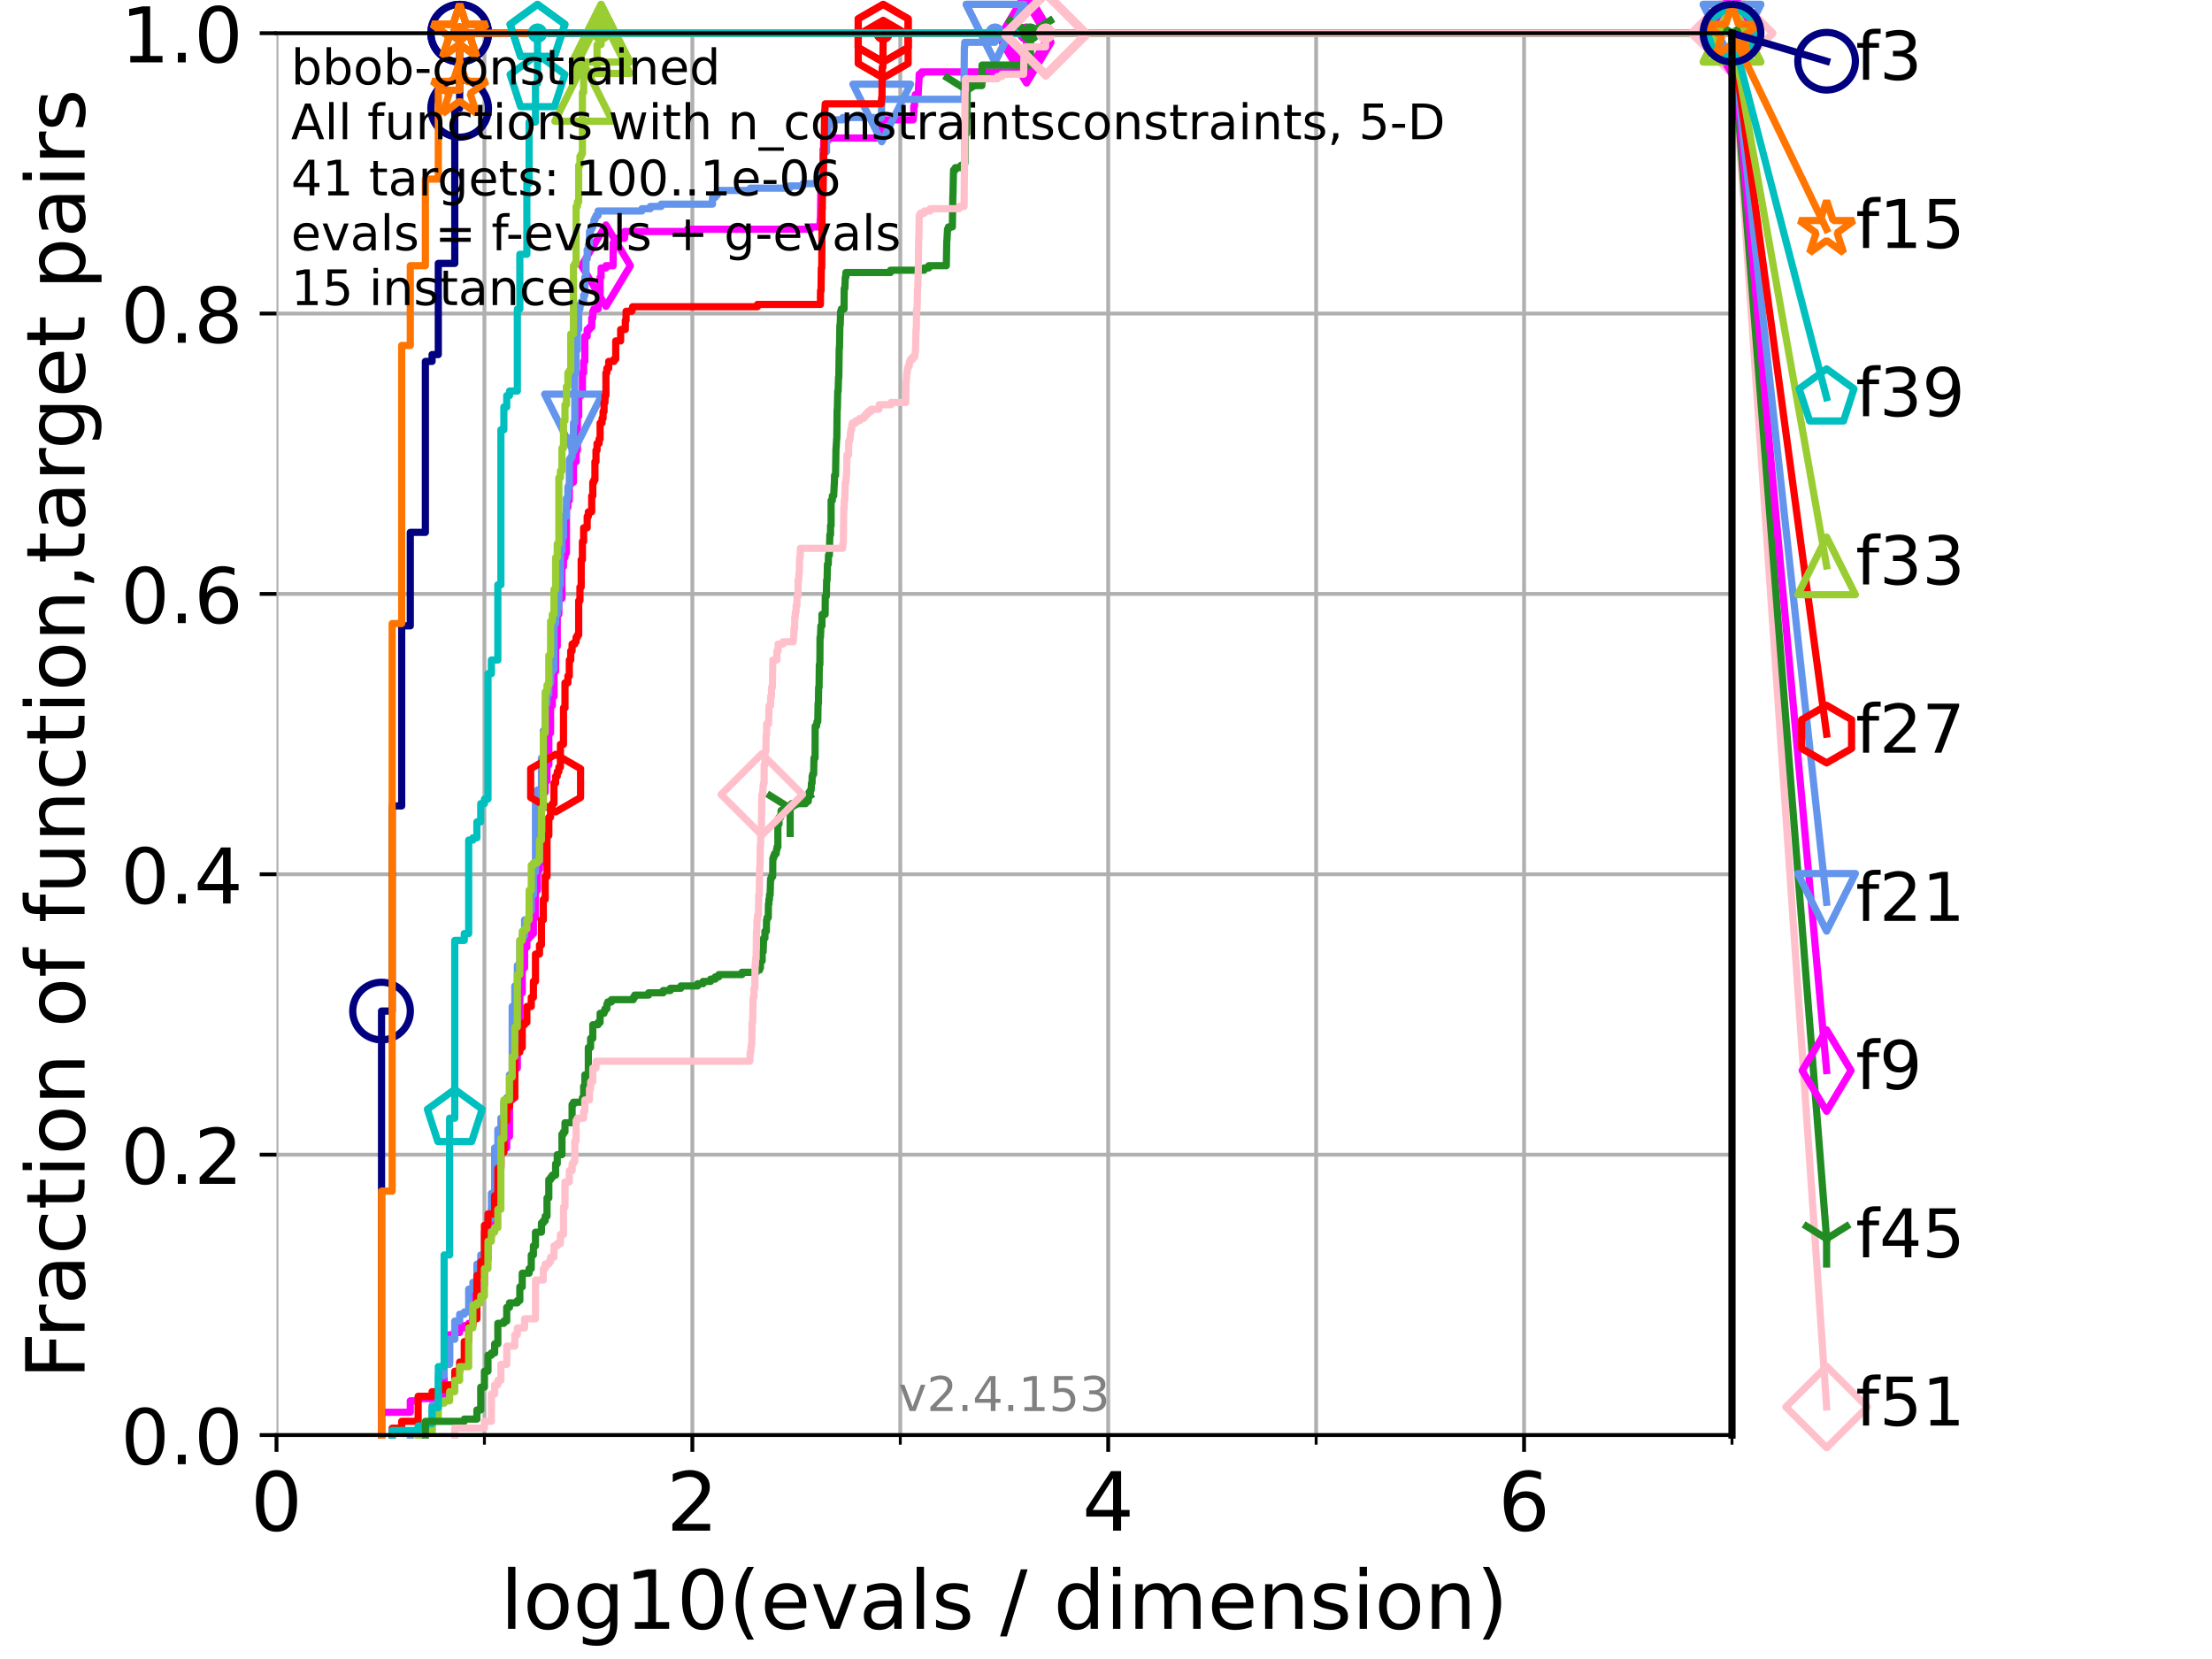 <?xml version="1.0" encoding="utf-8" standalone="no"?>
<!DOCTYPE svg PUBLIC "-//W3C//DTD SVG 1.1//EN"
  "http://www.w3.org/Graphics/SVG/1.1/DTD/svg11.dtd">
<!-- Created with matplotlib (https://matplotlib.org/) -->
<svg height="345.6pt" version="1.1" viewBox="0 0 460.8 345.6" width="460.8pt" xmlns="http://www.w3.org/2000/svg" xmlns:xlink="http://www.w3.org/1999/xlink">
 <defs>
  <style type="text/css">*{stroke-linecap:butt;stroke-linejoin:round;}</style>
 </defs>
 <g id="figure_1">
  <g id="patch_1">
   <path d="M 0 345.6 
L 460.8 345.6 
L 460.8 0 
L 0 0 
z
" style="fill:#ffffff;"/>
  </g>
  <g id="axes_1">
   <g id="patch_2">
    <path d="M 57.6 298.944 
L 360.806 298.944 
L 360.806 6.912 
L 57.6 6.912 
z
" style="fill:#ffffff;"/>
   </g>
   <g id="matplotlib.axis_1">
    <g id="xtick_1">
     <g id="line2d_1">
      <path clip-path="url(#p4bb10c318f)" d="M 57.6 298.944 
L 57.6 6.912 
" style="fill:none;stroke:#b0b0b0;stroke-linecap:square;stroke-width:0.8;"/>
     </g>
     <g id="line2d_2">
      <defs>
       <path d="M 0 0 
L 0 3.5 
" id="mc4620da373" style="stroke:#000000;stroke-width:0.8;"/>
      </defs>
      <g>
       <use style="stroke:#000000;stroke-width:0.8;" x="57.6" xlink:href="#mc4620da373" y="298.944"/>
      </g>
     </g>
     <g id="text_1">
      <!-- 0 -->
      <g transform="translate(52.192 318.861)scale(0.17 -0.17)">
       <defs>
        <path d="M 31.781 66.406 
Q 24.172 66.406 20.328 58.906 
Q 16.5 51.422 16.5 36.375 
Q 16.5 21.391 20.328 13.891 
Q 24.172 6.391 31.781 6.391 
Q 39.453 6.391 43.281 13.891 
Q 47.125 21.391 47.125 36.375 
Q 47.125 51.422 43.281 58.906 
Q 39.453 66.406 31.781 66.406 
z
M 31.781 74.219 
Q 44.047 74.219 50.516 64.516 
Q 56.984 54.828 56.984 36.375 
Q 56.984 17.969 50.516 8.266 
Q 44.047 -1.422 31.781 -1.422 
Q 19.531 -1.422 13.062 8.266 
Q 6.594 17.969 6.594 36.375 
Q 6.594 54.828 13.062 64.516 
Q 19.531 74.219 31.781 74.219 
z
" id="DejaVuSans-48"/>
       </defs>
       <use xlink:href="#DejaVuSans-48"/>
      </g>
     </g>
    </g>
    <g id="xtick_2">
     <g id="line2d_3">
      <path clip-path="url(#p4bb10c318f)" d="M 144.23 298.944 
L 144.23 6.912 
" style="fill:none;stroke:#b0b0b0;stroke-linecap:square;stroke-width:0.8;"/>
     </g>
     <g id="line2d_4">
      <g>
       <use style="stroke:#000000;stroke-width:0.8;" x="144.23" xlink:href="#mc4620da373" y="298.944"/>
      </g>
     </g>
     <g id="text_2">
      <!-- 2 -->
      <g transform="translate(138.822 318.861)scale(0.17 -0.17)">
       <defs>
        <path d="M 19.188 8.297 
L 53.609 8.297 
L 53.609 0 
L 7.328 0 
L 7.328 8.297 
Q 12.938 14.109 22.625 23.891 
Q 32.328 33.688 34.812 36.531 
Q 39.547 41.844 41.422 45.531 
Q 43.312 49.219 43.312 52.781 
Q 43.312 58.594 39.234 62.25 
Q 35.156 65.922 28.609 65.922 
Q 23.969 65.922 18.812 64.312 
Q 13.672 62.703 7.812 59.422 
L 7.812 69.391 
Q 13.766 71.781 18.938 73 
Q 24.125 74.219 28.422 74.219 
Q 39.75 74.219 46.484 68.547 
Q 53.219 62.891 53.219 53.422 
Q 53.219 48.922 51.531 44.891 
Q 49.859 40.875 45.406 35.406 
Q 44.188 33.984 37.641 27.219 
Q 31.109 20.453 19.188 8.297 
z
" id="DejaVuSans-50"/>
       </defs>
       <use xlink:href="#DejaVuSans-50"/>
      </g>
     </g>
    </g>
    <g id="xtick_3">
     <g id="line2d_5">
      <path clip-path="url(#p4bb10c318f)" d="M 230.861 298.944 
L 230.861 6.912 
" style="fill:none;stroke:#b0b0b0;stroke-linecap:square;stroke-width:0.8;"/>
     </g>
     <g id="line2d_6">
      <g>
       <use style="stroke:#000000;stroke-width:0.8;" x="230.861" xlink:href="#mc4620da373" y="298.944"/>
      </g>
     </g>
     <g id="text_3">
      <!-- 4 -->
      <g transform="translate(225.453 318.861)scale(0.17 -0.17)">
       <defs>
        <path d="M 37.797 64.312 
L 12.891 25.391 
L 37.797 25.391 
z
M 35.203 72.906 
L 47.609 72.906 
L 47.609 25.391 
L 58.016 25.391 
L 58.016 17.188 
L 47.609 17.188 
L 47.609 0 
L 37.797 0 
L 37.797 17.188 
L 4.891 17.188 
L 4.891 26.703 
z
" id="DejaVuSans-52"/>
       </defs>
       <use xlink:href="#DejaVuSans-52"/>
      </g>
     </g>
    </g>
    <g id="xtick_4">
     <g id="line2d_7">
      <path clip-path="url(#p4bb10c318f)" d="M 317.491 298.944 
L 317.491 6.912 
" style="fill:none;stroke:#b0b0b0;stroke-linecap:square;stroke-width:0.8;"/>
     </g>
     <g id="line2d_8">
      <g>
       <use style="stroke:#000000;stroke-width:0.8;" x="317.491" xlink:href="#mc4620da373" y="298.944"/>
      </g>
     </g>
     <g id="text_4">
      <!-- 6 -->
      <g transform="translate(312.083 318.861)scale(0.17 -0.17)">
       <defs>
        <path d="M 33.016 40.375 
Q 26.375 40.375 22.484 35.828 
Q 18.609 31.297 18.609 23.391 
Q 18.609 15.531 22.484 10.953 
Q 26.375 6.391 33.016 6.391 
Q 39.656 6.391 43.531 10.953 
Q 47.406 15.531 47.406 23.391 
Q 47.406 31.297 43.531 35.828 
Q 39.656 40.375 33.016 40.375 
z
M 52.594 71.297 
L 52.594 62.312 
Q 48.875 64.062 45.094 64.984 
Q 41.312 65.922 37.594 65.922 
Q 27.828 65.922 22.672 59.328 
Q 17.531 52.734 16.797 39.406 
Q 19.672 43.656 24.016 45.922 
Q 28.375 48.188 33.594 48.188 
Q 44.578 48.188 50.953 41.516 
Q 57.328 34.859 57.328 23.391 
Q 57.328 12.156 50.688 5.359 
Q 44.047 -1.422 33.016 -1.422 
Q 20.359 -1.422 13.672 8.266 
Q 6.984 17.969 6.984 36.375 
Q 6.984 53.656 15.188 63.938 
Q 23.391 74.219 37.203 74.219 
Q 40.922 74.219 44.703 73.484 
Q 48.484 72.75 52.594 71.297 
z
" id="DejaVuSans-54"/>
       </defs>
       <use xlink:href="#DejaVuSans-54"/>
      </g>
     </g>
    </g>
    <g id="xtick_5">
     <g id="line2d_9">
      <path clip-path="url(#p4bb10c318f)" d="M 100.915 298.944 
L 100.915 6.912 
" style="fill:none;stroke:#b0b0b0;stroke-linecap:square;stroke-width:0.8;"/>
     </g>
     <g id="line2d_10">
      <defs>
       <path d="M 0 0 
L 0 2 
" id="m3822f16863" style="stroke:#000000;stroke-width:0.6;"/>
      </defs>
      <g>
       <use style="stroke:#000000;stroke-width:0.6;" x="100.915" xlink:href="#m3822f16863" y="298.944"/>
      </g>
     </g>
    </g>
    <g id="xtick_6">
     <g id="line2d_11">
      <path clip-path="url(#p4bb10c318f)" d="M 187.546 298.944 
L 187.546 6.912 
" style="fill:none;stroke:#b0b0b0;stroke-linecap:square;stroke-width:0.8;"/>
     </g>
     <g id="line2d_12">
      <g>
       <use style="stroke:#000000;stroke-width:0.6;" x="187.546" xlink:href="#m3822f16863" y="298.944"/>
      </g>
     </g>
    </g>
    <g id="xtick_7">
     <g id="line2d_13">
      <path clip-path="url(#p4bb10c318f)" d="M 274.176 298.944 
L 274.176 6.912 
" style="fill:none;stroke:#b0b0b0;stroke-linecap:square;stroke-width:0.8;"/>
     </g>
     <g id="line2d_14">
      <g>
       <use style="stroke:#000000;stroke-width:0.6;" x="274.176" xlink:href="#m3822f16863" y="298.944"/>
      </g>
     </g>
    </g>
    <g id="xtick_8">
     <g id="line2d_15">
      <path clip-path="url(#p4bb10c318f)" d="M 360.806 298.944 
L 360.806 6.912 
" style="fill:none;stroke:#b0b0b0;stroke-linecap:square;stroke-width:0.8;"/>
     </g>
     <g id="line2d_16">
      <g>
       <use style="stroke:#000000;stroke-width:0.6;" x="360.806" xlink:href="#m3822f16863" y="298.944"/>
      </g>
     </g>
    </g>
    <g id="text_5">
     <!-- log10(evals / dimension) -->
     <g transform="translate(104.239 339.314)scale(0.17 -0.17)">
      <defs>
       <path d="M 9.422 75.984 
L 18.406 75.984 
L 18.406 0 
L 9.422 0 
z
" id="DejaVuSans-108"/>
       <path d="M 30.609 48.391 
Q 23.391 48.391 19.188 42.75 
Q 14.984 37.109 14.984 27.297 
Q 14.984 17.484 19.156 11.844 
Q 23.344 6.203 30.609 6.203 
Q 37.797 6.203 41.984 11.859 
Q 46.188 17.531 46.188 27.297 
Q 46.188 37.016 41.984 42.703 
Q 37.797 48.391 30.609 48.391 
z
M 30.609 56 
Q 42.328 56 49.016 48.375 
Q 55.719 40.766 55.719 27.297 
Q 55.719 13.875 49.016 6.219 
Q 42.328 -1.422 30.609 -1.422 
Q 18.844 -1.422 12.172 6.219 
Q 5.516 13.875 5.516 27.297 
Q 5.516 40.766 12.172 48.375 
Q 18.844 56 30.609 56 
z
" id="DejaVuSans-111"/>
       <path d="M 45.406 27.984 
Q 45.406 37.75 41.375 43.109 
Q 37.359 48.484 30.078 48.484 
Q 22.859 48.484 18.828 43.109 
Q 14.797 37.75 14.797 27.984 
Q 14.797 18.266 18.828 12.891 
Q 22.859 7.516 30.078 7.516 
Q 37.359 7.516 41.375 12.891 
Q 45.406 18.266 45.406 27.984 
z
M 54.391 6.781 
Q 54.391 -7.172 48.188 -13.984 
Q 42 -20.797 29.203 -20.797 
Q 24.469 -20.797 20.266 -20.094 
Q 16.062 -19.391 12.109 -17.922 
L 12.109 -9.188 
Q 16.062 -11.328 19.922 -12.344 
Q 23.781 -13.375 27.781 -13.375 
Q 36.625 -13.375 41.016 -8.766 
Q 45.406 -4.156 45.406 5.172 
L 45.406 9.625 
Q 42.625 4.781 38.281 2.391 
Q 33.938 0 27.875 0 
Q 17.828 0 11.672 7.656 
Q 5.516 15.328 5.516 27.984 
Q 5.516 40.672 11.672 48.328 
Q 17.828 56 27.875 56 
Q 33.938 56 38.281 53.609 
Q 42.625 51.219 45.406 46.391 
L 45.406 54.688 
L 54.391 54.688 
z
" id="DejaVuSans-103"/>
       <path d="M 12.406 8.297 
L 28.516 8.297 
L 28.516 63.922 
L 10.984 60.406 
L 10.984 69.391 
L 28.422 72.906 
L 38.281 72.906 
L 38.281 8.297 
L 54.391 8.297 
L 54.391 0 
L 12.406 0 
z
" id="DejaVuSans-49"/>
       <path d="M 31 75.875 
Q 24.469 64.656 21.281 53.656 
Q 18.109 42.672 18.109 31.391 
Q 18.109 20.125 21.312 9.062 
Q 24.516 -2 31 -13.188 
L 23.188 -13.188 
Q 15.875 -1.703 12.234 9.375 
Q 8.594 20.453 8.594 31.391 
Q 8.594 42.281 12.203 53.312 
Q 15.828 64.359 23.188 75.875 
z
" id="DejaVuSans-40"/>
       <path d="M 56.203 29.594 
L 56.203 25.203 
L 14.891 25.203 
Q 15.484 15.922 20.484 11.062 
Q 25.484 6.203 34.422 6.203 
Q 39.594 6.203 44.453 7.469 
Q 49.312 8.734 54.109 11.281 
L 54.109 2.781 
Q 49.266 0.734 44.188 -0.344 
Q 39.109 -1.422 33.891 -1.422 
Q 20.797 -1.422 13.156 6.188 
Q 5.516 13.812 5.516 26.812 
Q 5.516 40.234 12.766 48.109 
Q 20.016 56 32.328 56 
Q 43.359 56 49.781 48.891 
Q 56.203 41.797 56.203 29.594 
z
M 47.219 32.234 
Q 47.125 39.594 43.094 43.984 
Q 39.062 48.391 32.422 48.391 
Q 24.906 48.391 20.391 44.141 
Q 15.875 39.891 15.188 32.172 
z
" id="DejaVuSans-101"/>
       <path d="M 2.984 54.688 
L 12.5 54.688 
L 29.594 8.797 
L 46.688 54.688 
L 56.203 54.688 
L 35.688 0 
L 23.484 0 
z
" id="DejaVuSans-118"/>
       <path d="M 34.281 27.484 
Q 23.391 27.484 19.188 25 
Q 14.984 22.516 14.984 16.5 
Q 14.984 11.719 18.141 8.906 
Q 21.297 6.109 26.703 6.109 
Q 34.188 6.109 38.703 11.406 
Q 43.219 16.703 43.219 25.484 
L 43.219 27.484 
z
M 52.203 31.203 
L 52.203 0 
L 43.219 0 
L 43.219 8.297 
Q 40.141 3.328 35.547 0.953 
Q 30.953 -1.422 24.312 -1.422 
Q 15.922 -1.422 10.953 3.297 
Q 6 8.016 6 15.922 
Q 6 25.141 12.172 29.828 
Q 18.359 34.516 30.609 34.516 
L 43.219 34.516 
L 43.219 35.406 
Q 43.219 41.609 39.141 45 
Q 35.062 48.391 27.688 48.391 
Q 23 48.391 18.547 47.266 
Q 14.109 46.141 10.016 43.891 
L 10.016 52.203 
Q 14.938 54.109 19.578 55.047 
Q 24.219 56 28.609 56 
Q 40.484 56 46.344 49.844 
Q 52.203 43.703 52.203 31.203 
z
" id="DejaVuSans-97"/>
       <path d="M 44.281 53.078 
L 44.281 44.578 
Q 40.484 46.531 36.375 47.5 
Q 32.281 48.484 27.875 48.484 
Q 21.188 48.484 17.844 46.438 
Q 14.5 44.391 14.5 40.281 
Q 14.5 37.156 16.891 35.375 
Q 19.281 33.594 26.516 31.984 
L 29.594 31.297 
Q 39.156 29.25 43.188 25.516 
Q 47.219 21.781 47.219 15.094 
Q 47.219 7.469 41.188 3.016 
Q 35.156 -1.422 24.609 -1.422 
Q 20.219 -1.422 15.453 -0.562 
Q 10.688 0.297 5.422 2 
L 5.422 11.281 
Q 10.406 8.688 15.234 7.391 
Q 20.062 6.109 24.812 6.109 
Q 31.156 6.109 34.562 8.281 
Q 37.984 10.453 37.984 14.406 
Q 37.984 18.062 35.516 20.016 
Q 33.062 21.969 24.703 23.781 
L 21.578 24.516 
Q 13.234 26.266 9.516 29.906 
Q 5.812 33.547 5.812 39.891 
Q 5.812 47.609 11.281 51.797 
Q 16.75 56 26.812 56 
Q 31.781 56 36.172 55.266 
Q 40.578 54.547 44.281 53.078 
z
" id="DejaVuSans-115"/>
       <path id="DejaVuSans-32"/>
       <path d="M 25.391 72.906 
L 33.688 72.906 
L 8.297 -9.281 
L 0 -9.281 
z
" id="DejaVuSans-47"/>
       <path d="M 45.406 46.391 
L 45.406 75.984 
L 54.391 75.984 
L 54.391 0 
L 45.406 0 
L 45.406 8.203 
Q 42.578 3.328 38.25 0.953 
Q 33.938 -1.422 27.875 -1.422 
Q 17.969 -1.422 11.734 6.484 
Q 5.516 14.406 5.516 27.297 
Q 5.516 40.188 11.734 48.094 
Q 17.969 56 27.875 56 
Q 33.938 56 38.25 53.625 
Q 42.578 51.266 45.406 46.391 
z
M 14.797 27.297 
Q 14.797 17.391 18.875 11.75 
Q 22.953 6.109 30.078 6.109 
Q 37.203 6.109 41.297 11.75 
Q 45.406 17.391 45.406 27.297 
Q 45.406 37.203 41.297 42.844 
Q 37.203 48.484 30.078 48.484 
Q 22.953 48.484 18.875 42.844 
Q 14.797 37.203 14.797 27.297 
z
" id="DejaVuSans-100"/>
       <path d="M 9.422 54.688 
L 18.406 54.688 
L 18.406 0 
L 9.422 0 
z
M 9.422 75.984 
L 18.406 75.984 
L 18.406 64.594 
L 9.422 64.594 
z
" id="DejaVuSans-105"/>
       <path d="M 52 44.188 
Q 55.375 50.25 60.062 53.125 
Q 64.75 56 71.094 56 
Q 79.641 56 84.281 50.016 
Q 88.922 44.047 88.922 33.016 
L 88.922 0 
L 79.891 0 
L 79.891 32.719 
Q 79.891 40.578 77.094 44.375 
Q 74.312 48.188 68.609 48.188 
Q 61.625 48.188 57.562 43.547 
Q 53.516 38.922 53.516 30.906 
L 53.516 0 
L 44.484 0 
L 44.484 32.719 
Q 44.484 40.625 41.703 44.406 
Q 38.922 48.188 33.109 48.188 
Q 26.219 48.188 22.156 43.531 
Q 18.109 38.875 18.109 30.906 
L 18.109 0 
L 9.078 0 
L 9.078 54.688 
L 18.109 54.688 
L 18.109 46.188 
Q 21.188 51.219 25.484 53.609 
Q 29.781 56 35.688 56 
Q 41.656 56 45.828 52.969 
Q 50 49.953 52 44.188 
z
" id="DejaVuSans-109"/>
       <path d="M 54.891 33.016 
L 54.891 0 
L 45.906 0 
L 45.906 32.719 
Q 45.906 40.484 42.875 44.328 
Q 39.844 48.188 33.797 48.188 
Q 26.516 48.188 22.312 43.547 
Q 18.109 38.922 18.109 30.906 
L 18.109 0 
L 9.078 0 
L 9.078 54.688 
L 18.109 54.688 
L 18.109 46.188 
Q 21.344 51.125 25.703 53.562 
Q 30.078 56 35.797 56 
Q 45.219 56 50.047 50.172 
Q 54.891 44.344 54.891 33.016 
z
" id="DejaVuSans-110"/>
       <path d="M 8.016 75.875 
L 15.828 75.875 
Q 23.141 64.359 26.781 53.312 
Q 30.422 42.281 30.422 31.391 
Q 30.422 20.453 26.781 9.375 
Q 23.141 -1.703 15.828 -13.188 
L 8.016 -13.188 
Q 14.5 -2 17.703 9.062 
Q 20.906 20.125 20.906 31.391 
Q 20.906 42.672 17.703 53.656 
Q 14.5 64.656 8.016 75.875 
z
" id="DejaVuSans-41"/>
      </defs>
      <use xlink:href="#DejaVuSans-108"/>
      <use x="27.783" xlink:href="#DejaVuSans-111"/>
      <use x="88.965" xlink:href="#DejaVuSans-103"/>
      <use x="152.441" xlink:href="#DejaVuSans-49"/>
      <use x="216.064" xlink:href="#DejaVuSans-48"/>
      <use x="279.688" xlink:href="#DejaVuSans-40"/>
      <use x="318.701" xlink:href="#DejaVuSans-101"/>
      <use x="380.225" xlink:href="#DejaVuSans-118"/>
      <use x="439.404" xlink:href="#DejaVuSans-97"/>
      <use x="500.684" xlink:href="#DejaVuSans-108"/>
      <use x="528.467" xlink:href="#DejaVuSans-115"/>
      <use x="580.566" xlink:href="#DejaVuSans-32"/>
      <use x="612.354" xlink:href="#DejaVuSans-47"/>
      <use x="646.045" xlink:href="#DejaVuSans-32"/>
      <use x="677.832" xlink:href="#DejaVuSans-100"/>
      <use x="741.309" xlink:href="#DejaVuSans-105"/>
      <use x="769.092" xlink:href="#DejaVuSans-109"/>
      <use x="866.504" xlink:href="#DejaVuSans-101"/>
      <use x="928.027" xlink:href="#DejaVuSans-110"/>
      <use x="991.406" xlink:href="#DejaVuSans-115"/>
      <use x="1043.506" xlink:href="#DejaVuSans-105"/>
      <use x="1071.289" xlink:href="#DejaVuSans-111"/>
      <use x="1132.471" xlink:href="#DejaVuSans-110"/>
      <use x="1195.85" xlink:href="#DejaVuSans-41"/>
     </g>
    </g>
   </g>
   <g id="matplotlib.axis_2">
    <g id="ytick_1">
     <g id="line2d_17">
      <path clip-path="url(#p4bb10c318f)" d="M 57.6 298.944 
L 360.806 298.944 
" style="fill:none;stroke:#b0b0b0;stroke-linecap:square;stroke-width:0.8;"/>
     </g>
     <g id="line2d_18">
      <defs>
       <path d="M 0 0 
L -3.5 0 
" id="m637392b25c" style="stroke:#000000;stroke-width:0.8;"/>
      </defs>
      <g>
       <use style="stroke:#000000;stroke-width:0.8;" x="57.6" xlink:href="#m637392b25c" y="298.944"/>
      </g>
     </g>
     <g id="text_6">
      <!-- 0.0 -->
      <g transform="translate(25.155 305.023)scale(0.16 -0.16)">
       <defs>
        <path d="M 10.688 12.406 
L 21 12.406 
L 21 0 
L 10.688 0 
z
" id="DejaVuSans-46"/>
       </defs>
       <use xlink:href="#DejaVuSans-48"/>
       <use x="63.623" xlink:href="#DejaVuSans-46"/>
       <use x="95.41" xlink:href="#DejaVuSans-48"/>
      </g>
     </g>
    </g>
    <g id="ytick_2">
     <g id="line2d_19">
      <path clip-path="url(#p4bb10c318f)" d="M 57.6 240.538 
L 360.806 240.538 
" style="fill:none;stroke:#b0b0b0;stroke-linecap:square;stroke-width:0.8;"/>
     </g>
     <g id="line2d_20">
      <g>
       <use style="stroke:#000000;stroke-width:0.8;" x="57.6" xlink:href="#m637392b25c" y="240.538"/>
      </g>
     </g>
     <g id="text_7">
      <!-- 0.2 -->
      <g transform="translate(25.155 246.616)scale(0.16 -0.16)">
       <use xlink:href="#DejaVuSans-48"/>
       <use x="63.623" xlink:href="#DejaVuSans-46"/>
       <use x="95.41" xlink:href="#DejaVuSans-50"/>
      </g>
     </g>
    </g>
    <g id="ytick_3">
     <g id="line2d_21">
      <path clip-path="url(#p4bb10c318f)" d="M 57.6 182.131 
L 360.806 182.131 
" style="fill:none;stroke:#b0b0b0;stroke-linecap:square;stroke-width:0.8;"/>
     </g>
     <g id="line2d_22">
      <g>
       <use style="stroke:#000000;stroke-width:0.8;" x="57.6" xlink:href="#m637392b25c" y="182.131"/>
      </g>
     </g>
     <g id="text_8">
      <!-- 0.4 -->
      <g transform="translate(25.155 188.21)scale(0.16 -0.16)">
       <use xlink:href="#DejaVuSans-48"/>
       <use x="63.623" xlink:href="#DejaVuSans-46"/>
       <use x="95.41" xlink:href="#DejaVuSans-52"/>
      </g>
     </g>
    </g>
    <g id="ytick_4">
     <g id="line2d_23">
      <path clip-path="url(#p4bb10c318f)" d="M 57.6 123.725 
L 360.806 123.725 
" style="fill:none;stroke:#b0b0b0;stroke-linecap:square;stroke-width:0.8;"/>
     </g>
     <g id="line2d_24">
      <g>
       <use style="stroke:#000000;stroke-width:0.8;" x="57.6" xlink:href="#m637392b25c" y="123.725"/>
      </g>
     </g>
     <g id="text_9">
      <!-- 0.6 -->
      <g transform="translate(25.155 129.804)scale(0.16 -0.16)">
       <use xlink:href="#DejaVuSans-48"/>
       <use x="63.623" xlink:href="#DejaVuSans-46"/>
       <use x="95.41" xlink:href="#DejaVuSans-54"/>
      </g>
     </g>
    </g>
    <g id="ytick_5">
     <g id="line2d_25">
      <path clip-path="url(#p4bb10c318f)" d="M 57.6 65.318 
L 360.806 65.318 
" style="fill:none;stroke:#b0b0b0;stroke-linecap:square;stroke-width:0.8;"/>
     </g>
     <g id="line2d_26">
      <g>
       <use style="stroke:#000000;stroke-width:0.8;" x="57.6" xlink:href="#m637392b25c" y="65.318"/>
      </g>
     </g>
     <g id="text_10">
      <!-- 0.8 -->
      <g transform="translate(25.155 71.397)scale(0.16 -0.16)">
       <defs>
        <path d="M 31.781 34.625 
Q 24.75 34.625 20.719 30.859 
Q 16.703 27.094 16.703 20.516 
Q 16.703 13.922 20.719 10.156 
Q 24.75 6.391 31.781 6.391 
Q 38.812 6.391 42.859 10.172 
Q 46.922 13.969 46.922 20.516 
Q 46.922 27.094 42.891 30.859 
Q 38.875 34.625 31.781 34.625 
z
M 21.922 38.812 
Q 15.578 40.375 12.031 44.719 
Q 8.5 49.078 8.5 55.328 
Q 8.5 64.062 14.719 69.141 
Q 20.953 74.219 31.781 74.219 
Q 42.672 74.219 48.875 69.141 
Q 55.078 64.062 55.078 55.328 
Q 55.078 49.078 51.531 44.719 
Q 48 40.375 41.703 38.812 
Q 48.828 37.156 52.797 32.312 
Q 56.781 27.484 56.781 20.516 
Q 56.781 9.906 50.312 4.234 
Q 43.844 -1.422 31.781 -1.422 
Q 19.734 -1.422 13.25 4.234 
Q 6.781 9.906 6.781 20.516 
Q 6.781 27.484 10.781 32.312 
Q 14.797 37.156 21.922 38.812 
z
M 18.312 54.391 
Q 18.312 48.734 21.844 45.562 
Q 25.391 42.391 31.781 42.391 
Q 38.141 42.391 41.719 45.562 
Q 45.312 48.734 45.312 54.391 
Q 45.312 60.062 41.719 63.234 
Q 38.141 66.406 31.781 66.406 
Q 25.391 66.406 21.844 63.234 
Q 18.312 60.062 18.312 54.391 
z
" id="DejaVuSans-56"/>
       </defs>
       <use xlink:href="#DejaVuSans-48"/>
       <use x="63.623" xlink:href="#DejaVuSans-46"/>
       <use x="95.41" xlink:href="#DejaVuSans-56"/>
      </g>
     </g>
    </g>
    <g id="ytick_6">
     <g id="line2d_27">
      <path clip-path="url(#p4bb10c318f)" d="M 57.6 6.912 
L 360.806 6.912 
" style="fill:none;stroke:#b0b0b0;stroke-linecap:square;stroke-width:0.8;"/>
     </g>
     <g id="line2d_28">
      <g>
       <use style="stroke:#000000;stroke-width:0.8;" x="57.6" xlink:href="#m637392b25c" y="6.912"/>
      </g>
     </g>
     <g id="text_11">
      <!-- 1.0 -->
      <g transform="translate(25.155 12.991)scale(0.16 -0.16)">
       <use xlink:href="#DejaVuSans-49"/>
       <use x="63.623" xlink:href="#DejaVuSans-46"/>
       <use x="95.41" xlink:href="#DejaVuSans-48"/>
      </g>
     </g>
    </g>
    <g id="text_12">
     <!-- Fraction of function,target pairs -->
     <g transform="translate(17.62 287.313)rotate(-90)scale(0.17 -0.17)">
      <defs>
       <path d="M 9.812 72.906 
L 51.703 72.906 
L 51.703 64.594 
L 19.672 64.594 
L 19.672 43.109 
L 48.578 43.109 
L 48.578 34.812 
L 19.672 34.812 
L 19.672 0 
L 9.812 0 
z
" id="DejaVuSans-70"/>
       <path d="M 41.109 46.297 
Q 39.594 47.172 37.812 47.578 
Q 36.031 48 33.891 48 
Q 26.266 48 22.188 43.047 
Q 18.109 38.094 18.109 28.812 
L 18.109 0 
L 9.078 0 
L 9.078 54.688 
L 18.109 54.688 
L 18.109 46.188 
Q 20.953 51.172 25.484 53.578 
Q 30.031 56 36.531 56 
Q 37.453 56 38.578 55.875 
Q 39.703 55.766 41.062 55.516 
z
" id="DejaVuSans-114"/>
       <path d="M 48.781 52.594 
L 48.781 44.188 
Q 44.969 46.297 41.141 47.344 
Q 37.312 48.391 33.406 48.391 
Q 24.656 48.391 19.812 42.844 
Q 14.984 37.312 14.984 27.297 
Q 14.984 17.281 19.812 11.734 
Q 24.656 6.203 33.406 6.203 
Q 37.312 6.203 41.141 7.25 
Q 44.969 8.297 48.781 10.406 
L 48.781 2.094 
Q 45.016 0.344 40.984 -0.531 
Q 36.969 -1.422 32.422 -1.422 
Q 20.062 -1.422 12.781 6.344 
Q 5.516 14.109 5.516 27.297 
Q 5.516 40.672 12.859 48.328 
Q 20.219 56 33.016 56 
Q 37.156 56 41.109 55.141 
Q 45.062 54.297 48.781 52.594 
z
" id="DejaVuSans-99"/>
       <path d="M 18.312 70.219 
L 18.312 54.688 
L 36.812 54.688 
L 36.812 47.703 
L 18.312 47.703 
L 18.312 18.016 
Q 18.312 11.328 20.141 9.422 
Q 21.969 7.516 27.594 7.516 
L 36.812 7.516 
L 36.812 0 
L 27.594 0 
Q 17.188 0 13.234 3.875 
Q 9.281 7.766 9.281 18.016 
L 9.281 47.703 
L 2.688 47.703 
L 2.688 54.688 
L 9.281 54.688 
L 9.281 70.219 
z
" id="DejaVuSans-116"/>
       <path d="M 37.109 75.984 
L 37.109 68.5 
L 28.516 68.5 
Q 23.688 68.5 21.797 66.547 
Q 19.922 64.594 19.922 59.516 
L 19.922 54.688 
L 34.719 54.688 
L 34.719 47.703 
L 19.922 47.703 
L 19.922 0 
L 10.891 0 
L 10.891 47.703 
L 2.297 47.703 
L 2.297 54.688 
L 10.891 54.688 
L 10.891 58.5 
Q 10.891 67.625 15.141 71.797 
Q 19.391 75.984 28.609 75.984 
z
" id="DejaVuSans-102"/>
       <path d="M 8.5 21.578 
L 8.5 54.688 
L 17.484 54.688 
L 17.484 21.922 
Q 17.484 14.156 20.5 10.266 
Q 23.531 6.391 29.594 6.391 
Q 36.859 6.391 41.078 11.031 
Q 45.312 15.672 45.312 23.688 
L 45.312 54.688 
L 54.297 54.688 
L 54.297 0 
L 45.312 0 
L 45.312 8.406 
Q 42.047 3.422 37.719 1 
Q 33.406 -1.422 27.688 -1.422 
Q 18.266 -1.422 13.375 4.438 
Q 8.5 10.297 8.5 21.578 
z
M 31.109 56 
z
" id="DejaVuSans-117"/>
       <path d="M 11.719 12.406 
L 22.016 12.406 
L 22.016 4 
L 14.016 -11.625 
L 7.719 -11.625 
L 11.719 4 
z
" id="DejaVuSans-44"/>
       <path d="M 18.109 8.203 
L 18.109 -20.797 
L 9.078 -20.797 
L 9.078 54.688 
L 18.109 54.688 
L 18.109 46.391 
Q 20.953 51.266 25.266 53.625 
Q 29.594 56 35.594 56 
Q 45.562 56 51.781 48.094 
Q 58.016 40.188 58.016 27.297 
Q 58.016 14.406 51.781 6.484 
Q 45.562 -1.422 35.594 -1.422 
Q 29.594 -1.422 25.266 0.953 
Q 20.953 3.328 18.109 8.203 
z
M 48.688 27.297 
Q 48.688 37.203 44.609 42.844 
Q 40.531 48.484 33.406 48.484 
Q 26.266 48.484 22.188 42.844 
Q 18.109 37.203 18.109 27.297 
Q 18.109 17.391 22.188 11.75 
Q 26.266 6.109 33.406 6.109 
Q 40.531 6.109 44.609 11.75 
Q 48.688 17.391 48.688 27.297 
z
" id="DejaVuSans-112"/>
      </defs>
      <use xlink:href="#DejaVuSans-70"/>
      <use x="50.27" xlink:href="#DejaVuSans-114"/>
      <use x="91.383" xlink:href="#DejaVuSans-97"/>
      <use x="152.662" xlink:href="#DejaVuSans-99"/>
      <use x="207.643" xlink:href="#DejaVuSans-116"/>
      <use x="246.852" xlink:href="#DejaVuSans-105"/>
      <use x="274.635" xlink:href="#DejaVuSans-111"/>
      <use x="335.816" xlink:href="#DejaVuSans-110"/>
      <use x="399.195" xlink:href="#DejaVuSans-32"/>
      <use x="430.982" xlink:href="#DejaVuSans-111"/>
      <use x="492.164" xlink:href="#DejaVuSans-102"/>
      <use x="527.369" xlink:href="#DejaVuSans-32"/>
      <use x="559.156" xlink:href="#DejaVuSans-102"/>
      <use x="594.361" xlink:href="#DejaVuSans-117"/>
      <use x="657.74" xlink:href="#DejaVuSans-110"/>
      <use x="721.119" xlink:href="#DejaVuSans-99"/>
      <use x="776.1" xlink:href="#DejaVuSans-116"/>
      <use x="815.309" xlink:href="#DejaVuSans-105"/>
      <use x="843.092" xlink:href="#DejaVuSans-111"/>
      <use x="904.273" xlink:href="#DejaVuSans-110"/>
      <use x="967.652" xlink:href="#DejaVuSans-44"/>
      <use x="999.439" xlink:href="#DejaVuSans-116"/>
      <use x="1038.648" xlink:href="#DejaVuSans-97"/>
      <use x="1099.928" xlink:href="#DejaVuSans-114"/>
      <use x="1139.291" xlink:href="#DejaVuSans-103"/>
      <use x="1202.768" xlink:href="#DejaVuSans-101"/>
      <use x="1264.291" xlink:href="#DejaVuSans-116"/>
      <use x="1303.5" xlink:href="#DejaVuSans-32"/>
      <use x="1335.287" xlink:href="#DejaVuSans-112"/>
      <use x="1398.764" xlink:href="#DejaVuSans-97"/>
      <use x="1460.043" xlink:href="#DejaVuSans-105"/>
      <use x="1487.826" xlink:href="#DejaVuSans-114"/>
      <use x="1528.939" xlink:href="#DejaVuSans-115"/>
     </g>
    </g>
   </g>
   <g id="line2d_29">
    <defs>
     <path d="M 0 1.5 
C 0.398 1.5 0.779 1.342 1.061 1.061 
C 1.342 0.779 1.5 0.398 1.5 0 
C 1.5 -0.398 1.342 -0.779 1.061 -1.061 
C 0.779 -1.342 0.398 -1.5 0 -1.5 
C -0.398 -1.5 -0.779 -1.342 -1.061 -1.061 
C -1.342 -0.779 -1.5 -0.398 -1.5 0 
C -1.5 0.398 -1.342 0.779 -1.061 1.061 
C -0.779 1.342 -0.398 1.5 0 1.5 
z
" id="m4eba6cca72" style="stroke:#000080;"/>
    </defs>
    <g>
     <use style="fill:#000080;stroke:#000080;" x="95.753" xlink:href="#m4eba6cca72" y="6.912"/>
     <use style="fill:#000080;stroke:#000080;" x="95.753" xlink:href="#m4eba6cca72" y="6.912"/>
    </g>
   </g>
   <g id="line2d_30">
    <path d="M 79.481 298.944 
L 79.481 210.622 
L 81.696 210.622 
L 81.696 167.886 
L 83.678 167.886 
L 83.678 130.373 
L 85.471 130.373 
L 85.471 110.904 
L 88.614 110.904 
L 88.614 75.29 
L 90.008 75.29 
L 90.008 73.866 
L 91.306 73.866 
L 91.306 54.872 
L 94.736 54.872 
L 94.736 22.582 
L 95.753 22.582 
L 95.753 6.912 
L 360.806 6.912 
" style="fill:none;stroke:#000080;stroke-linecap:square;stroke-width:1.5;"/>
   </g>
   <g id="line2d_31">
    <defs>
     <path d="M 0 6 
C 1.591 6 3.117 5.368 4.243 4.243 
C 5.368 3.117 6 1.591 6 0 
C 6 -1.591 5.368 -3.117 4.243 -4.243 
C 3.117 -5.368 1.591 -6 0 -6 
C -1.591 -6 -3.117 -5.368 -4.243 -4.243 
C -5.368 -3.117 -6 -1.591 -6 0 
C -6 1.591 -5.368 3.117 -4.243 4.243 
C -3.117 5.368 -1.591 6 0 6 
z
" id="mccaf594a74" style="stroke:#000080;stroke-width:1.5;"/>
    </defs>
    <g>
     <use style="fill-opacity:0;stroke:#000080;stroke-width:1.5;" x="79.481" xlink:href="#mccaf594a74" y="210.622"/>
     <use style="fill-opacity:0;stroke:#000080;stroke-width:1.5;" x="95.753" xlink:href="#mccaf594a74" y="22.582"/>
     <use style="fill-opacity:0;stroke:#000080;stroke-width:1.5;" x="95.753" xlink:href="#mccaf594a74" y="6.912"/>
     <use style="fill-opacity:0;stroke:#000080;stroke-width:1.5;" x="95.753" xlink:href="#mccaf594a74" y="6.912"/>
     <use style="fill-opacity:0;stroke:#000080;stroke-width:1.5;" x="360.806" xlink:href="#mccaf594a74" y="6.912"/>
    </g>
   </g>
   <g id="line2d_32">
    <path style="fill:none;stroke:#000080;stroke-linecap:square;stroke-width:1.5;"/>
    <g/>
   </g>
   <g id="line2d_33">
    <defs>
     <path d="M 0 1.5 
C 0.398 1.5 0.779 1.342 1.061 1.061 
C 1.342 0.779 1.5 0.398 1.5 0 
C 1.5 -0.398 1.342 -0.779 1.061 -1.061 
C 0.779 -1.342 0.398 -1.5 0 -1.5 
C -0.398 -1.5 -0.779 -1.342 -1.061 -1.061 
C -1.342 -0.779 -1.5 -0.398 -1.5 0 
C -1.5 0.398 -1.342 0.779 -1.061 1.061 
C -0.779 1.342 -0.398 1.5 0 1.5 
z
" id="mcb41bb1200" style="stroke:#ff00ff;"/>
    </defs>
    <g>
     <use style="fill:#ff00ff;stroke:#ff00ff;" x="213.851" xlink:href="#mcb41bb1200" y="6.912"/>
     <use style="fill:#ff00ff;stroke:#ff00ff;" x="213.851" xlink:href="#mcb41bb1200" y="6.912"/>
    </g>
   </g>
   <g id="line2d_34">
    <path d="M 79.481 298.944 
L 79.481 294.196 
L 85.471 294.196 
L 85.471 291.821 
L 87.108 291.821 
L 87.108 291.346 
L 92.52 291.346 
L 92.52 283.749 
L 93.66 283.749 
L 93.66 278.051 
L 94.736 278.051 
L 94.736 277.576 
L 95.753 277.576 
L 95.753 276.626 
L 96.718 276.626 
L 96.718 276.151 
L 97.635 276.151 
L 97.635 275.676 
L 98.51 275.676 
L 98.51 269.503 
L 99.347 269.503 
L 99.347 268.554 
L 100.147 268.554 
L 100.147 267.604 
L 100.915 267.604 
L 100.915 262.381 
L 101.653 262.381 
L 101.653 257.632 
L 102.363 257.632 
L 102.363 251.934 
L 103.047 251.934 
L 103.047 249.085 
L 103.707 249.085 
L 103.707 242.912 
L 104.345 242.912 
L 104.345 239.588 
L 104.962 239.588 
L 104.962 239.113 
L 105.559 239.113 
L 105.559 236.739 
L 106.138 236.739 
L 106.138 229.141 
L 106.699 229.141 
L 106.699 224.393 
L 107.245 224.393 
L 107.245 222.493 
L 107.775 222.493 
L 107.775 214.896 
L 108.29 214.896 
L 108.29 206.823 
L 108.792 206.823 
L 108.792 201.6 
L 109.28 201.6 
L 109.28 197.326 
L 109.757 197.326 
L 109.757 195.427 
L 110.221 195.427 
L 110.221 194.952 
L 110.675 194.952 
L 110.675 194.477 
L 111.117 194.477 
L 111.117 191.153 
L 111.55 191.153 
L 111.55 185.455 
L 111.972 185.455 
L 111.972 181.182 
L 112.386 181.182 
L 112.386 179.757 
L 112.79 179.757 
L 112.79 168.361 
L 113.186 168.361 
L 113.186 165.037 
L 113.574 165.037 
L 113.574 162.662 
L 113.954 162.662 
L 113.954 159.338 
L 114.327 159.338 
L 114.327 152.691 
L 114.692 152.691 
L 114.692 146.992 
L 115.051 146.992 
L 115.051 145.093 
L 115.402 145.093 
L 115.402 139.87 
L 115.747 139.87 
L 115.747 134.646 
L 116.086 134.646 
L 116.086 127.998 
L 116.419 127.998 
L 116.419 124.674 
L 117.068 124.674 
L 117.068 118.027 
L 117.384 118.027 
L 117.384 116.127 
L 117.695 116.127 
L 117.695 115.178 
L 118.001 115.178 
L 118.001 105.681 
L 118.302 105.681 
L 118.302 104.256 
L 118.598 104.256 
L 118.598 100.932 
L 118.89 100.932 
L 118.89 100.457 
L 119.46 100.457 
L 119.46 96.184 
L 120.013 96.184 
L 120.013 93.809 
L 120.284 93.809 
L 120.284 86.687 
L 120.551 86.687 
L 120.551 82.413 
L 121.073 82.413 
L 121.073 81.938 
L 121.329 81.938 
L 121.329 77.664 
L 121.582 77.664 
L 121.582 75.29 
L 121.831 75.29 
L 121.831 70.067 
L 122.32 70.067 
L 122.32 68.642 
L 122.796 68.642 
L 122.796 68.167 
L 123.26 68.167 
L 123.26 66.268 
L 123.488 66.268 
L 123.488 64.844 
L 123.714 64.844 
L 123.714 64.369 
L 124.589 64.369 
L 124.589 63.419 
L 124.801 63.419 
L 124.801 61.994 
L 125.012 61.994 
L 125.012 57.721 
L 125.219 57.721 
L 125.219 55.821 
L 126.226 55.821 
L 126.226 55.347 
L 127.731 55.347 
L 127.731 50.598 
L 128.09 50.598 
L 128.09 49.648 
L 130.107 49.648 
L 130.107 48.224 
L 143.226 48.224 
L 143.226 47.749 
L 168.883 47.749 
L 168.883 47.274 
L 170.782 47.274 
L 170.892 45.375 
L 170.91 45.375 
L 170.983 40.151 
L 171.128 40.151 
L 171.218 36.353 
L 171.307 36.353 
L 171.325 34.453 
L 171.431 34.453 
L 171.431 31.129 
L 171.59 31.129 
L 171.59 29.23 
L 172.533 29.23 
L 172.533 28.755 
L 183.66 28.755 
L 183.734 24.956 
L 190.24 24.956 
L 190.344 23.532 
L 190.357 23.532 
L 190.357 22.107 
L 190.512 22.107 
L 190.563 20.208 
L 190.653 20.208 
L 190.653 19.733 
L 191.28 19.733 
L 191.379 17.359 
L 191.421 17.359 
L 191.489 15.459 
L 192.012 15.459 
L 192.012 14.984 
L 213.771 14.984 
L 213.851 6.912 
L 360.806 6.912 
L 360.806 6.912 
" style="fill:none;stroke:#ff00ff;stroke-linecap:square;stroke-width:1.5;"/>
   </g>
   <g id="line2d_35">
    <defs>
     <path d="M -0 8.485 
L 5.091 0 
L 0 -8.485 
L -5.091 -0 
z
" id="m84cf747b6a" style="stroke:#ff00ff;stroke-linejoin:miter;stroke-width:1.5;"/>
    </defs>
    <g>
     <use style="fill-opacity:0;stroke:#ff00ff;stroke-linejoin:miter;stroke-width:1.5;" x="126.226" xlink:href="#m84cf747b6a" y="55.347"/>
     <use style="fill-opacity:0;stroke:#ff00ff;stroke-linejoin:miter;stroke-width:1.5;" x="213.851" xlink:href="#m84cf747b6a" y="8.811"/>
     <use style="fill-opacity:0;stroke:#ff00ff;stroke-linejoin:miter;stroke-width:1.5;" x="213.851" xlink:href="#m84cf747b6a" y="6.912"/>
     <use style="fill-opacity:0;stroke:#ff00ff;stroke-linejoin:miter;stroke-width:1.5;" x="213.851" xlink:href="#m84cf747b6a" y="6.912"/>
     <use style="fill-opacity:0;stroke:#ff00ff;stroke-linejoin:miter;stroke-width:1.5;" x="360.806" xlink:href="#m84cf747b6a" y="6.912"/>
    </g>
   </g>
   <g id="line2d_36">
    <path style="fill:none;stroke:#ff00ff;stroke-linecap:square;stroke-width:1.5;"/>
    <g/>
   </g>
   <g id="line2d_37">
    <defs>
     <path d="M 0 1.5 
C 0.398 1.5 0.779 1.342 1.061 1.061 
C 1.342 0.779 1.5 0.398 1.5 0 
C 1.5 -0.398 1.342 -0.779 1.061 -1.061 
C 0.779 -1.342 0.398 -1.5 0 -1.5 
C -0.398 -1.5 -0.779 -1.342 -1.061 -1.061 
C -1.342 -0.779 -1.5 -0.398 -1.5 0 
C -1.5 0.398 -1.342 0.779 -1.061 1.061 
C -0.779 1.342 -0.398 1.5 0 1.5 
z
" id="mc6fdb9430a" style="stroke:#ff7500;"/>
    </defs>
    <g>
     <use style="fill:#ff7500;stroke:#ff7500;" x="95.753" xlink:href="#mc6fdb9430a" y="6.912"/>
     <use style="fill:#ff7500;stroke:#ff7500;" x="95.753" xlink:href="#mc6fdb9430a" y="6.912"/>
    </g>
   </g>
   <g id="line2d_38">
    <path d="M 79.481 298.944 
L 79.481 248.135 
L 81.696 248.135 
L 81.696 129.898 
L 83.678 129.898 
L 83.678 71.966 
L 85.471 71.966 
L 85.471 55.347 
L 88.614 55.347 
L 88.614 37.302 
L 91.306 37.302 
L 91.306 18.783 
L 95.753 18.783 
L 95.753 6.912 
L 360.806 6.912 
" style="fill:none;stroke:#ff7500;stroke-linecap:square;stroke-width:1.5;"/>
   </g>
   <g id="line2d_39">
    <defs>
     <path d="M 0 -6 
L -1.347 -1.854 
L -5.706 -1.854 
L -2.18 0.708 
L -3.527 4.854 
L -0 2.292 
L 3.527 4.854 
L 2.18 0.708 
L 5.706 -1.854 
L 1.347 -1.854 
z
" id="m9a8034b9c0" style="stroke:#ff7500;stroke-linejoin:bevel;stroke-width:1.5;"/>
    </defs>
    <g>
     <use style="fill-opacity:0;stroke:#ff7500;stroke-linejoin:bevel;stroke-width:1.5;" x="95.753" xlink:href="#m9a8034b9c0" y="18.783"/>
     <use style="fill-opacity:0;stroke:#ff7500;stroke-linejoin:bevel;stroke-width:1.5;" x="95.753" xlink:href="#m9a8034b9c0" y="6.912"/>
     <use style="fill-opacity:0;stroke:#ff7500;stroke-linejoin:bevel;stroke-width:1.5;" x="95.753" xlink:href="#m9a8034b9c0" y="6.912"/>
     <use style="fill-opacity:0;stroke:#ff7500;stroke-linejoin:bevel;stroke-width:1.5;" x="95.753" xlink:href="#m9a8034b9c0" y="6.912"/>
     <use style="fill-opacity:0;stroke:#ff7500;stroke-linejoin:bevel;stroke-width:1.5;" x="360.806" xlink:href="#m9a8034b9c0" y="6.912"/>
    </g>
   </g>
   <g id="line2d_40">
    <path style="fill:none;stroke:#ff7500;stroke-linecap:square;stroke-width:1.5;"/>
    <g/>
   </g>
   <g id="line2d_41">
    <defs>
     <path d="M 0 1.5 
C 0.398 1.5 0.779 1.342 1.061 1.061 
C 1.342 0.779 1.5 0.398 1.5 0 
C 1.5 -0.398 1.342 -0.779 1.061 -1.061 
C 0.779 -1.342 0.398 -1.5 0 -1.5 
C -0.398 -1.5 -0.779 -1.342 -1.061 -1.061 
C -1.342 -0.779 -1.5 -0.398 -1.5 0 
C -1.5 0.398 -1.342 0.779 -1.061 1.061 
C -0.779 1.342 -0.398 1.5 0 1.5 
z
" id="m966bac976d" style="stroke:#6495ed;"/>
    </defs>
    <g>
     <use style="fill:#6495ed;stroke:#6495ed;" x="207.279" xlink:href="#m966bac976d" y="6.912"/>
     <use style="fill:#6495ed;stroke:#6495ed;" x="207.279" xlink:href="#m966bac976d" y="6.912"/>
    </g>
   </g>
   <g id="line2d_42">
    <path d="M 85.471 298.944 
L 85.471 298.469 
L 87.108 298.469 
L 87.108 297.994 
L 90.008 297.994 
L 90.008 292.771 
L 91.306 292.771 
L 91.306 286.598 
L 92.52 286.598 
L 92.52 284.224 
L 93.66 284.224 
L 93.66 279 
L 94.736 279 
L 94.736 275.202 
L 95.753 275.202 
L 95.753 273.777 
L 96.718 273.777 
L 96.718 273.302 
L 97.635 273.302 
L 97.635 268.554 
L 98.51 268.554 
L 98.51 267.129 
L 99.347 267.129 
L 99.347 263.33 
L 100.147 263.33 
L 100.147 261.431 
L 100.915 261.431 
L 100.915 256.682 
L 101.653 256.682 
L 101.653 253.833 
L 102.363 253.833 
L 102.363 248.61 
L 103.047 248.61 
L 103.047 239.113 
L 103.707 239.113 
L 103.707 235.314 
L 104.345 235.314 
L 104.345 232.94 
L 104.962 232.94 
L 104.962 229.616 
L 105.559 229.616 
L 105.559 228.666 
L 106.138 228.666 
L 106.138 223.918 
L 106.699 223.918 
L 106.699 209.672 
L 107.245 209.672 
L 107.245 205.399 
L 107.775 205.399 
L 107.775 201.125 
L 108.29 201.125 
L 108.29 195.902 
L 108.792 195.902 
L 108.792 194.952 
L 109.28 194.952 
L 109.28 191.628 
L 110.221 191.628 
L 110.221 189.729 
L 110.675 189.729 
L 110.675 186.405 
L 111.117 186.405 
L 111.117 181.656 
L 111.55 181.656 
L 111.55 167.411 
L 111.972 167.411 
L 111.972 164.562 
L 112.79 164.562 
L 112.79 157.914 
L 113.186 157.914 
L 113.186 152.216 
L 113.574 152.216 
L 113.574 146.518 
L 113.954 146.518 
L 113.954 144.618 
L 114.327 144.618 
L 114.327 142.244 
L 114.692 142.244 
L 114.692 139.87 
L 115.051 139.87 
L 115.051 139.395 
L 115.402 139.395 
L 115.402 129.898 
L 115.747 129.898 
L 115.747 127.998 
L 116.086 127.998 
L 116.086 126.574 
L 116.419 126.574 
L 116.419 121.825 
L 116.746 121.825 
L 116.746 114.703 
L 117.068 114.703 
L 117.068 111.854 
L 117.384 111.854 
L 117.384 107.58 
L 118.001 107.58 
L 118.001 103.781 
L 118.302 103.781 
L 118.302 101.407 
L 118.598 101.407 
L 118.598 95.709 
L 118.89 95.709 
L 118.89 95.234 
L 119.177 95.234 
L 119.177 90.96 
L 119.46 90.96 
L 119.46 88.111 
L 119.739 88.111 
L 119.739 77.664 
L 120.013 77.664 
L 120.013 72.916 
L 120.284 72.916 
L 120.284 68.642 
L 120.551 68.642 
L 120.551 64.369 
L 120.814 64.369 
L 120.814 63.419 
L 121.073 63.419 
L 121.073 62.944 
L 121.582 62.944 
L 121.582 61.52 
L 121.831 61.52 
L 121.831 57.721 
L 122.077 57.721 
L 122.077 53.922 
L 122.32 53.922 
L 122.32 52.023 
L 122.559 52.023 
L 122.559 51.073 
L 122.796 51.073 
L 122.796 48.224 
L 123.03 48.224 
L 123.03 47.749 
L 123.26 47.749 
L 123.26 47.274 
L 123.488 47.274 
L 123.488 46.799 
L 123.714 46.799 
L 123.714 45.85 
L 123.936 45.85 
L 123.936 45.375 
L 124.156 45.375 
L 124.156 44.9 
L 124.589 44.9 
L 124.589 43.95 
L 133.722 43.95 
L 133.722 43.475 
L 135.479 43.475 
L 135.479 43.001 
L 137.735 43.001 
L 137.735 42.526 
L 148.428 42.526 
L 148.428 41.101 
L 149.021 41.101 
L 149.021 40.626 
L 149.425 40.626 
L 149.425 39.677 
L 156.305 39.677 
L 156.305 39.202 
L 164.491 39.202 
L 164.491 38.727 
L 167.296 38.727 
L 167.296 38.252 
L 171.038 38.252 
L 171.038 35.403 
L 171.467 35.403 
L 171.485 31.604 
L 172.178 31.604 
L 172.178 27.805 
L 172.415 27.805 
L 172.516 26.381 
L 172.666 26.381 
L 172.716 25.431 
L 172.897 25.431 
L 172.897 24.956 
L 175.581 24.956 
L 175.581 24.481 
L 183.614 24.481 
L 183.679 20.683 
L 200.8 20.683 
L 200.896 9.761 
L 200.959 9.761 
L 200.97 8.811 
L 207.26 8.811 
L 207.279 6.912 
L 360.806 6.912 
L 360.806 6.912 
" style="fill:none;stroke:#6495ed;stroke-linecap:square;stroke-width:1.5;"/>
   </g>
   <g id="line2d_43">
    <defs>
     <path d="M -0 6 
L 6 -6 
L -6 -6 
z
" id="me4ba9cbb4a" style="stroke:#6495ed;stroke-linejoin:miter;stroke-width:1.5;"/>
    </defs>
    <g>
     <use style="fill-opacity:0;stroke:#6495ed;stroke-linejoin:miter;stroke-width:1.5;" x="119.46" xlink:href="#me4ba9cbb4a" y="88.111"/>
     <use style="fill-opacity:0;stroke:#6495ed;stroke-linejoin:miter;stroke-width:1.5;" x="183.679" xlink:href="#me4ba9cbb4a" y="23.532"/>
     <use style="fill-opacity:0;stroke:#6495ed;stroke-linejoin:miter;stroke-width:1.5;" x="207.279" xlink:href="#me4ba9cbb4a" y="6.912"/>
     <use style="fill-opacity:0;stroke:#6495ed;stroke-linejoin:miter;stroke-width:1.5;" x="207.279" xlink:href="#me4ba9cbb4a" y="6.912"/>
     <use style="fill-opacity:0;stroke:#6495ed;stroke-linejoin:miter;stroke-width:1.5;" x="360.806" xlink:href="#me4ba9cbb4a" y="6.912"/>
    </g>
   </g>
   <g id="line2d_44">
    <path style="fill:none;stroke:#6495ed;stroke-linecap:square;stroke-width:1.5;"/>
    <g/>
   </g>
   <g id="line2d_45">
    <defs>
     <path d="M 0 1.5 
C 0.398 1.5 0.779 1.342 1.061 1.061 
C 1.342 0.779 1.5 0.398 1.5 0 
C 1.5 -0.398 1.342 -0.779 1.061 -1.061 
C 0.779 -1.342 0.398 -1.5 0 -1.5 
C -0.398 -1.5 -0.779 -1.342 -1.061 -1.061 
C -1.342 -0.779 -1.5 -0.398 -1.5 0 
C -1.5 0.398 -1.342 0.779 -1.061 1.061 
C -0.779 1.342 -0.398 1.5 0 1.5 
z
" id="mf75cdbd2cb" style="stroke:#ff0000;"/>
    </defs>
    <g>
     <use style="fill:#ff0000;stroke:#ff0000;" x="183.981" xlink:href="#mf75cdbd2cb" y="6.912"/>
     <use style="fill:#ff0000;stroke:#ff0000;" x="183.981" xlink:href="#mf75cdbd2cb" y="6.912"/>
    </g>
   </g>
   <g id="line2d_46">
    <path d="M 81.696 298.944 
L 81.696 297.519 
L 83.678 297.519 
L 83.678 296.095 
L 87.108 296.095 
L 87.108 290.872 
L 90.008 290.872 
L 90.008 289.922 
L 91.306 289.922 
L 91.306 289.447 
L 92.52 289.447 
L 92.52 288.497 
L 94.736 288.497 
L 94.736 285.648 
L 95.753 285.648 
L 95.753 283.749 
L 96.718 283.749 
L 96.718 279.475 
L 97.635 279.475 
L 97.635 276.151 
L 98.51 276.151 
L 98.51 274.727 
L 99.347 274.727 
L 99.347 265.705 
L 100.147 265.705 
L 100.147 262.855 
L 100.915 262.855 
L 100.915 255.258 
L 101.653 255.258 
L 101.653 252.884 
L 103.047 252.884 
L 103.047 249.085 
L 103.707 249.085 
L 103.707 243.387 
L 104.345 243.387 
L 104.345 240.063 
L 104.962 240.063 
L 104.962 233.415 
L 105.559 233.415 
L 105.559 230.566 
L 106.138 230.566 
L 106.138 228.666 
L 107.245 228.666 
L 107.245 219.169 
L 108.29 219.169 
L 108.29 218.22 
L 108.792 218.22 
L 108.792 213.471 
L 109.28 213.471 
L 109.28 212.996 
L 109.757 212.996 
L 109.757 209.672 
L 110.675 209.672 
L 110.675 207.773 
L 111.117 207.773 
L 111.117 204.449 
L 111.55 204.449 
L 111.55 198.751 
L 112.386 198.751 
L 112.386 196.852 
L 112.79 196.852 
L 112.79 191.628 
L 113.186 191.628 
L 113.186 187.355 
L 113.574 187.355 
L 113.574 182.606 
L 113.954 182.606 
L 113.954 174.059 
L 114.327 174.059 
L 114.327 170.26 
L 114.692 170.26 
L 114.692 167.886 
L 115.051 167.886 
L 115.051 167.411 
L 115.402 167.411 
L 115.402 163.137 
L 115.747 163.137 
L 115.747 161.713 
L 116.086 161.713 
L 116.086 160.763 
L 116.419 160.763 
L 116.419 159.813 
L 116.746 159.813 
L 116.746 155.065 
L 117.384 155.065 
L 117.384 147.467 
L 117.695 147.467 
L 117.695 142.244 
L 118.302 142.244 
L 118.302 140.819 
L 118.598 140.819 
L 118.598 137.495 
L 118.89 137.495 
L 118.89 135.596 
L 119.177 135.596 
L 119.177 134.171 
L 119.739 134.171 
L 119.739 133.697 
L 120.013 133.697 
L 120.013 132.747 
L 120.284 132.747 
L 120.284 132.272 
L 120.551 132.272 
L 120.551 125.149 
L 120.814 125.149 
L 120.814 122.3 
L 121.073 122.3 
L 121.073 116.602 
L 121.329 116.602 
L 121.329 112.803 
L 121.582 112.803 
L 121.582 109.954 
L 122.32 109.954 
L 122.32 107.58 
L 122.559 107.58 
L 122.559 106.63 
L 123.26 106.63 
L 123.26 103.306 
L 123.488 103.306 
L 123.488 100.457 
L 123.714 100.457 
L 123.714 99.982 
L 123.936 99.982 
L 123.936 96.184 
L 124.156 96.184 
L 124.156 93.809 
L 124.374 93.809 
L 124.374 92.385 
L 124.801 92.385 
L 124.801 91.435 
L 125.012 91.435 
L 125.012 88.111 
L 125.425 88.111 
L 125.425 87.161 
L 125.628 87.161 
L 125.628 85.737 
L 125.83 85.737 
L 125.83 83.838 
L 126.029 83.838 
L 126.029 82.413 
L 126.226 82.413 
L 126.226 77.664 
L 126.421 77.664 
L 126.421 76.715 
L 126.804 76.715 
L 126.804 75.29 
L 127.911 75.29 
L 127.911 74.815 
L 128.266 74.815 
L 128.266 71.017 
L 129.293 71.017 
L 129.293 68.642 
L 130.266 68.642 
L 130.266 66.743 
L 130.423 66.743 
L 130.423 64.844 
L 131.637 64.844 
L 131.637 64.369 
L 131.784 64.369 
L 131.784 63.894 
L 157.789 63.894 
L 157.789 63.419 
L 170.91 63.419 
L 170.929 60.57 
L 171.038 60.57 
L 171.092 55.821 
L 171.182 55.821 
L 171.253 43.475 
L 171.307 43.475 
L 171.325 40.151 
L 171.467 40.151 
L 171.573 32.079 
L 171.678 32.079 
L 171.783 23.057 
L 171.835 23.057 
L 171.904 21.632 
L 183.596 21.632 
L 183.679 20.208 
L 183.734 20.208 
L 183.78 14.035 
L 183.918 14.035 
L 183.981 6.912 
L 360.806 6.912 
L 360.806 6.912 
" style="fill:none;stroke:#ff0000;stroke-linecap:square;stroke-width:1.5;"/>
   </g>
   <g id="line2d_47">
    <defs>
     <path d="M 0 -6 
L -5.196 -3 
L -5.196 3 
L -0 6 
L 5.196 3 
L 5.196 -3 
z
" id="m388ec564ac" style="stroke:#ff0000;stroke-linejoin:miter;stroke-width:1.5;"/>
    </defs>
    <g>
     <use style="fill-opacity:0;stroke:#ff0000;stroke-linejoin:miter;stroke-width:1.5;" x="115.747" xlink:href="#m388ec564ac" y="163.137"/>
     <use style="fill-opacity:0;stroke:#ff0000;stroke-linejoin:miter;stroke-width:1.5;" x="183.981" xlink:href="#m388ec564ac" y="10.236"/>
     <use style="fill-opacity:0;stroke:#ff0000;stroke-linejoin:miter;stroke-width:1.5;" x="183.981" xlink:href="#m388ec564ac" y="6.912"/>
     <use style="fill-opacity:0;stroke:#ff0000;stroke-linejoin:miter;stroke-width:1.5;" x="183.981" xlink:href="#m388ec564ac" y="6.912"/>
     <use style="fill-opacity:0;stroke:#ff0000;stroke-linejoin:miter;stroke-width:1.5;" x="360.806" xlink:href="#m388ec564ac" y="6.912"/>
    </g>
   </g>
   <g id="line2d_48">
    <path style="fill:none;stroke:#ff0000;stroke-linecap:square;stroke-width:1.5;"/>
    <g/>
   </g>
   <g id="line2d_49">
    <defs>
     <path d="M 0 1.5 
C 0.398 1.5 0.779 1.342 1.061 1.061 
C 1.342 0.779 1.5 0.398 1.5 0 
C 1.5 -0.398 1.342 -0.779 1.061 -1.061 
C 0.779 -1.342 0.398 -1.5 0 -1.5 
C -0.398 -1.5 -0.779 -1.342 -1.061 -1.061 
C -1.342 -0.779 -1.5 -0.398 -1.5 0 
C -1.5 0.398 -1.342 0.779 -1.061 1.061 
C -0.779 1.342 -0.398 1.5 0 1.5 
z
" id="mebfd7f5a9d" style="stroke:#9acd32;"/>
    </defs>
    <g>
     <use style="fill:#9acd32;stroke:#9acd32;" x="125.219" xlink:href="#mebfd7f5a9d" y="6.912"/>
     <use style="fill:#9acd32;stroke:#9acd32;" x="125.219" xlink:href="#mebfd7f5a9d" y="6.912"/>
    </g>
   </g>
   <g id="line2d_50">
    <path d="M 87.108 298.944 
L 87.108 298.469 
L 90.008 298.469 
L 90.008 295.145 
L 91.306 295.145 
L 91.306 292.296 
L 92.52 292.296 
L 92.52 291.821 
L 93.66 291.821 
L 93.66 289.922 
L 94.736 289.922 
L 94.736 287.548 
L 95.753 287.548 
L 95.753 284.699 
L 97.635 284.699 
L 97.635 276.626 
L 98.51 276.626 
L 98.51 271.878 
L 99.347 271.878 
L 99.347 271.403 
L 100.147 271.403 
L 100.147 269.978 
L 100.915 269.978 
L 100.915 264.28 
L 101.653 264.28 
L 101.653 258.582 
L 102.363 258.582 
L 102.363 256.682 
L 103.047 256.682 
L 103.047 255.733 
L 103.707 255.733 
L 103.707 251.934 
L 104.345 251.934 
L 104.345 237.214 
L 104.962 237.214 
L 104.962 229.141 
L 106.138 229.141 
L 106.138 224.393 
L 106.699 224.393 
L 106.699 220.119 
L 107.245 220.119 
L 107.245 213.946 
L 107.775 213.946 
L 107.775 203.025 
L 108.29 203.025 
L 108.29 195.902 
L 108.792 195.902 
L 108.792 194.002 
L 109.28 194.002 
L 109.28 193.528 
L 109.757 193.528 
L 109.757 191.628 
L 110.221 191.628 
L 110.221 185.455 
L 110.675 185.455 
L 110.675 180.232 
L 111.117 180.232 
L 111.117 179.757 
L 111.972 179.757 
L 111.972 179.282 
L 112.386 179.282 
L 112.386 175.008 
L 112.79 175.008 
L 112.79 168.361 
L 113.186 168.361 
L 113.186 152.691 
L 113.574 152.691 
L 113.574 144.143 
L 113.954 144.143 
L 113.954 142.719 
L 114.327 142.719 
L 114.327 136.546 
L 114.692 136.546 
L 114.692 129.423 
L 115.051 129.423 
L 115.051 127.998 
L 115.402 127.998 
L 115.402 122.775 
L 115.747 122.775 
L 115.747 116.127 
L 116.086 116.127 
L 116.086 113.278 
L 116.419 113.278 
L 116.419 99.508 
L 116.746 99.508 
L 116.746 98.083 
L 117.068 98.083 
L 117.068 93.334 
L 117.384 93.334 
L 117.384 87.636 
L 117.695 87.636 
L 117.695 84.312 
L 118.001 84.312 
L 118.001 80.514 
L 118.302 80.514 
L 118.302 77.664 
L 118.598 77.664 
L 118.598 77.19 
L 118.89 77.19 
L 118.89 69.592 
L 119.46 69.592 
L 119.46 55.347 
L 119.739 55.347 
L 119.739 54.872 
L 120.013 54.872 
L 120.013 43.001 
L 120.284 43.001 
L 120.284 42.051 
L 120.551 42.051 
L 120.551 34.453 
L 120.814 34.453 
L 120.814 32.554 
L 121.073 32.554 
L 121.073 32.079 
L 121.329 32.079 
L 121.329 19.258 
L 121.582 19.258 
L 121.582 14.984 
L 124.374 14.984 
L 124.374 9.286 
L 125.219 9.286 
L 125.219 6.912 
L 360.806 6.912 
" style="fill:none;stroke:#9acd32;stroke-linecap:square;stroke-width:1.5;"/>
   </g>
   <g id="line2d_51">
    <defs>
     <path d="M 0 -6 
L -6 6 
L 6 6 
z
" id="mda377a354b" style="stroke:#9acd32;stroke-linejoin:miter;stroke-width:1.5;"/>
    </defs>
    <g>
     <use style="fill-opacity:0;stroke:#9acd32;stroke-linejoin:miter;stroke-width:1.5;" x="121.582" xlink:href="#mda377a354b" y="19.258"/>
     <use style="fill-opacity:0;stroke:#9acd32;stroke-linejoin:miter;stroke-width:1.5;" x="125.219" xlink:href="#mda377a354b" y="9.286"/>
     <use style="fill-opacity:0;stroke:#9acd32;stroke-linejoin:miter;stroke-width:1.5;" x="125.219" xlink:href="#mda377a354b" y="6.912"/>
     <use style="fill-opacity:0;stroke:#9acd32;stroke-linejoin:miter;stroke-width:1.5;" x="125.219" xlink:href="#mda377a354b" y="6.912"/>
     <use style="fill-opacity:0;stroke:#9acd32;stroke-linejoin:miter;stroke-width:1.5;" x="360.806" xlink:href="#mda377a354b" y="6.912"/>
    </g>
   </g>
   <g id="line2d_52">
    <path style="fill:none;stroke:#9acd32;stroke-linecap:square;stroke-width:1.5;"/>
    <g/>
   </g>
   <g id="line2d_53">
    <defs>
     <path d="M 0 1.5 
C 0.398 1.5 0.779 1.342 1.061 1.061 
C 1.342 0.779 1.5 0.398 1.5 0 
C 1.5 -0.398 1.342 -0.779 1.061 -1.061 
C 0.779 -1.342 0.398 -1.5 0 -1.5 
C -0.398 -1.5 -0.779 -1.342 -1.061 -1.061 
C -1.342 -0.779 -1.5 -0.398 -1.5 0 
C -1.5 0.398 -1.342 0.779 -1.061 1.061 
C -0.779 1.342 -0.398 1.5 0 1.5 
z
" id="m9448894a23" style="stroke:#00bfbf;"/>
    </defs>
    <g>
     <use style="fill:#00bfbf;stroke:#00bfbf;" x="111.972" xlink:href="#m9448894a23" y="6.912"/>
     <use style="fill:#00bfbf;stroke:#00bfbf;" x="111.972" xlink:href="#m9448894a23" y="6.912"/>
    </g>
   </g>
   <g id="line2d_54">
    <path d="M 81.696 298.944 
L 81.696 297.994 
L 87.108 297.994 
L 87.108 297.045 
L 88.614 297.045 
L 88.614 296.57 
L 90.008 296.57 
L 90.008 293.246 
L 91.306 293.246 
L 91.306 284.699 
L 92.52 284.699 
L 92.52 261.431 
L 93.66 261.431 
L 93.66 232.94 
L 94.736 232.94 
L 94.736 195.902 
L 96.718 195.902 
L 96.718 194.477 
L 97.635 194.477 
L 97.635 175.008 
L 98.51 175.008 
L 98.51 174.534 
L 99.347 174.534 
L 99.347 171.21 
L 100.147 171.21 
L 100.147 167.411 
L 100.915 167.411 
L 100.915 166.461 
L 101.653 166.461 
L 101.653 140.345 
L 102.363 140.345 
L 102.363 137.495 
L 103.707 137.495 
L 103.707 121.825 
L 104.345 121.825 
L 104.345 89.536 
L 104.962 89.536 
L 104.962 84.787 
L 105.559 84.787 
L 105.559 82.413 
L 106.138 82.413 
L 106.138 81.463 
L 107.775 81.463 
L 107.775 64.369 
L 108.29 64.369 
L 108.29 52.972 
L 109.757 52.972 
L 109.757 38.252 
L 110.221 38.252 
L 110.221 25.431 
L 111.55 25.431 
L 111.55 17.359 
L 111.972 17.359 
L 111.972 6.912 
L 360.806 6.912 
" style="fill:none;stroke:#00bfbf;stroke-linecap:square;stroke-width:1.5;"/>
   </g>
   <g id="line2d_55">
    <defs>
     <path d="M 0 -6 
L -5.706 -1.854 
L -3.527 4.854 
L 3.527 4.854 
L 5.706 -1.854 
z
" id="m2faf33912c" style="stroke:#00bfbf;stroke-linejoin:miter;stroke-width:1.5;"/>
    </defs>
    <g>
     <use style="fill-opacity:0;stroke:#00bfbf;stroke-linejoin:miter;stroke-width:1.5;" x="94.736" xlink:href="#m2faf33912c" y="232.94"/>
     <use style="fill-opacity:0;stroke:#00bfbf;stroke-linejoin:miter;stroke-width:1.5;" x="111.972" xlink:href="#m2faf33912c" y="17.359"/>
     <use style="fill-opacity:0;stroke:#00bfbf;stroke-linejoin:miter;stroke-width:1.5;" x="111.972" xlink:href="#m2faf33912c" y="6.912"/>
     <use style="fill-opacity:0;stroke:#00bfbf;stroke-linejoin:miter;stroke-width:1.5;" x="111.972" xlink:href="#m2faf33912c" y="6.912"/>
     <use style="fill-opacity:0;stroke:#00bfbf;stroke-linejoin:miter;stroke-width:1.5;" x="360.806" xlink:href="#m2faf33912c" y="6.912"/>
    </g>
   </g>
   <g id="line2d_56">
    <path style="fill:none;stroke:#00bfbf;stroke-linecap:square;stroke-width:1.5;"/>
    <g/>
   </g>
   <g id="line2d_57">
    <defs>
     <path d="M 0 1.5 
C 0.398 1.5 0.779 1.342 1.061 1.061 
C 1.342 0.779 1.5 0.398 1.5 0 
C 1.5 -0.398 1.342 -0.779 1.061 -1.061 
C 0.779 -1.342 0.398 -1.5 0 -1.5 
C -0.398 -1.5 -0.779 -1.342 -1.061 -1.061 
C -1.342 -0.779 -1.5 -0.398 -1.5 0 
C -1.5 0.398 -1.342 0.779 -1.061 1.061 
C -0.779 1.342 -0.398 1.5 0 1.5 
z
" id="m6e2927b543" style="stroke:#228b22;"/>
    </defs>
    <g>
     <use style="fill:#228b22;stroke:#228b22;" x="214.605" xlink:href="#m6e2927b543" y="6.912"/>
     <use style="fill:#228b22;stroke:#228b22;" x="214.605" xlink:href="#m6e2927b543" y="6.912"/>
    </g>
   </g>
   <g id="line2d_58">
    <path d="M 88.614 298.944 
L 88.614 296.095 
L 96.718 296.095 
L 96.718 295.62 
L 99.347 295.62 
L 99.347 293.721 
L 100.147 293.721 
L 100.147 288.972 
L 100.915 288.972 
L 100.915 285.648 
L 101.653 285.648 
L 101.653 282.324 
L 102.363 282.324 
L 102.363 281.849 
L 103.047 281.849 
L 103.047 279.95 
L 103.707 279.95 
L 103.707 275.676 
L 104.962 275.676 
L 104.962 275.202 
L 105.559 275.202 
L 105.559 272.352 
L 106.138 272.352 
L 106.138 271.403 
L 107.775 271.403 
L 107.775 270.928 
L 108.29 270.928 
L 108.29 268.079 
L 108.792 268.079 
L 108.792 265.23 
L 110.221 265.23 
L 110.221 264.28 
L 110.675 264.28 
L 110.675 261.431 
L 111.117 261.431 
L 111.117 259.532 
L 111.55 259.532 
L 111.55 256.682 
L 112.79 256.682 
L 112.79 254.783 
L 113.186 254.783 
L 113.186 254.308 
L 113.574 254.308 
L 113.574 253.359 
L 113.954 253.359 
L 113.954 249.56 
L 114.327 249.56 
L 114.327 245.761 
L 114.692 245.761 
L 114.692 245.286 
L 115.051 245.286 
L 115.051 244.811 
L 115.747 244.811 
L 115.747 242.437 
L 116.086 242.437 
L 116.086 240.538 
L 117.068 240.538 
L 117.068 236.264 
L 117.384 236.264 
L 117.384 235.789 
L 117.695 235.789 
L 117.695 233.89 
L 119.177 233.89 
L 119.177 230.091 
L 119.46 230.091 
L 119.46 229.616 
L 121.329 229.616 
L 121.329 228.666 
L 121.582 228.666 
L 121.582 226.292 
L 121.831 226.292 
L 121.831 223.918 
L 122.559 223.918 
L 122.559 218.22 
L 123.03 218.22 
L 123.03 216.32 
L 123.488 216.32 
L 123.488 213.471 
L 124.589 213.471 
L 124.589 212.996 
L 125.012 212.996 
L 125.012 211.097 
L 125.83 211.097 
L 125.83 210.622 
L 126.029 210.622 
L 126.029 210.147 
L 126.421 210.147 
L 126.421 209.198 
L 126.614 209.198 
L 126.614 208.723 
L 127.366 208.723 
L 127.366 208.248 
L 131.929 208.248 
L 131.929 207.773 
L 132.216 207.773 
L 132.216 207.298 
L 135.116 207.298 
L 135.116 206.823 
L 138.155 206.823 
L 138.155 206.348 
L 139.653 206.348 
L 139.653 205.874 
L 141.826 205.874 
L 141.826 205.399 
L 145.327 205.399 
L 145.327 204.924 
L 146.463 204.924 
L 146.463 204.449 
L 148.033 204.449 
L 148.033 203.974 
L 148.991 203.974 
L 148.991 203.499 
L 149.736 203.499 
L 149.736 203.025 
L 154.563 203.025 
L 154.563 202.55 
L 157.568 202.55 
L 157.568 202.075 
L 158.241 202.075 
L 158.241 201.6 
L 158.419 201.6 
L 158.419 200.175 
L 158.77 200.175 
L 158.77 198.276 
L 158.977 198.276 
L 159.08 195.427 
L 159.351 195.427 
L 159.351 194.002 
L 159.652 194.002 
L 159.685 191.628 
L 159.784 191.628 
L 159.784 191.153 
L 160.045 191.153 
L 160.078 188.304 
L 160.175 188.304 
L 160.175 187.355 
L 160.303 187.355 
L 160.303 186.405 
L 160.431 186.405 
L 160.526 183.081 
L 160.684 183.081 
L 160.684 182.606 
L 160.964 182.606 
L 160.995 178.807 
L 161.149 178.807 
L 161.149 178.332 
L 161.331 178.332 
L 161.331 177.858 
L 161.692 177.858 
L 161.781 176.908 
L 161.869 176.908 
L 161.869 176.433 
L 162.045 176.433 
L 162.045 171.685 
L 162.277 171.685 
L 162.277 170.26 
L 162.648 170.26 
L 162.733 168.835 
L 163.288 168.835 
L 163.288 168.361 
L 164.606 168.361 
L 164.606 167.886 
L 164.897 167.886 
L 164.897 167.411 
L 167.818 167.411 
L 167.818 166.936 
L 168.369 166.936 
L 168.472 165.986 
L 168.535 165.986 
L 168.535 165.037 
L 168.842 165.037 
L 168.842 164.562 
L 168.984 164.562 
L 169.044 163.137 
L 169.165 163.137 
L 169.185 161.713 
L 169.304 161.713 
L 169.304 161.238 
L 169.502 161.238 
L 169.56 157.914 
L 169.794 157.914 
L 169.813 151.266 
L 170.101 151.266 
L 170.196 150.316 
L 170.356 150.316 
L 170.421 146.518 
L 170.496 146.518 
L 170.533 143.194 
L 170.626 143.194 
L 170.681 138.445 
L 170.792 138.445 
L 170.828 132.747 
L 170.92 132.747 
L 171.01 130.373 
L 171.227 130.373 
L 171.227 127.998 
L 171.887 127.998 
L 171.921 124.2 
L 172.144 124.2 
L 172.204 120.876 
L 172.297 120.876 
L 172.373 117.552 
L 172.541 117.552 
L 172.591 115.652 
L 172.774 115.652 
L 172.872 111.379 
L 173.019 111.379 
L 173.019 109.479 
L 173.133 109.479 
L 173.133 104.256 
L 173.39 104.256 
L 173.39 103.306 
L 173.668 103.306 
L 173.778 100.932 
L 173.809 100.932 
L 173.856 99.033 
L 174.057 99.033 
L 174.149 93.334 
L 174.18 93.334 
L 174.287 91.435 
L 174.317 91.435 
L 174.393 85.262 
L 174.439 85.262 
L 174.514 81.463 
L 174.604 81.463 
L 174.679 78.614 
L 174.738 78.614 
L 174.827 72.441 
L 174.886 72.441 
L 174.96 67.693 
L 175.033 67.693 
L 175.121 64.844 
L 175.266 64.844 
L 175.266 64.369 
L 175.835 64.369 
L 175.863 60.095 
L 176.003 60.095 
L 176.086 57.721 
L 176.21 57.721 
L 176.21 56.771 
L 185.505 56.771 
L 185.505 56.296 
L 192.504 56.296 
L 192.504 55.821 
L 193.484 55.821 
L 193.484 55.347 
L 197.132 55.347 
L 197.235 50.123 
L 197.262 50.123 
L 197.365 48.224 
L 197.379 48.224 
L 197.379 47.749 
L 197.578 47.749 
L 197.578 47.274 
L 198.393 47.274 
L 198.498 40.626 
L 198.519 40.626 
L 198.624 35.878 
L 198.645 35.878 
L 198.645 35.403 
L 199.014 35.403 
L 199.014 34.928 
L 200.182 34.928 
L 200.182 34.453 
L 200.807 34.453 
L 200.807 33.978 
L 201.018 33.978 
L 201.047 27.805 
L 201.364 27.805 
L 201.472 18.783 
L 201.551 18.783 
L 201.551 17.834 
L 204.542 17.834 
L 204.572 13.56 
L 214.57 13.56 
L 214.605 6.912 
L 360.806 6.912 
L 360.806 6.912 
" style="fill:none;stroke:#228b22;stroke-linecap:square;stroke-width:1.5;"/>
   </g>
   <g id="line2d_59">
    <defs>
     <path d="M 0 0 
L 0 6 
M 0 0 
L 4.8 -3 
M 0 0 
L -4.8 -3 
" id="m8cc0bcec03" style="stroke:#228b22;stroke-width:1.5;"/>
    </defs>
    <g>
     <use style="fill-opacity:0;stroke:#228b22;stroke-width:1.5;" x="164.606" xlink:href="#m8cc0bcec03" y="168.361"/>
     <use style="fill-opacity:0;stroke:#228b22;stroke-width:1.5;" x="201.472" xlink:href="#m8cc0bcec03" y="18.783"/>
     <use style="fill-opacity:0;stroke:#228b22;stroke-width:1.5;" x="214.605" xlink:href="#m8cc0bcec03" y="6.912"/>
     <use style="fill-opacity:0;stroke:#228b22;stroke-width:1.5;" x="214.605" xlink:href="#m8cc0bcec03" y="6.912"/>
     <use style="fill-opacity:0;stroke:#228b22;stroke-width:1.5;" x="360.806" xlink:href="#m8cc0bcec03" y="6.912"/>
    </g>
   </g>
   <g id="line2d_60">
    <path style="fill:none;stroke:#228b22;stroke-linecap:square;stroke-width:1.5;"/>
    <g/>
   </g>
   <g id="line2d_61">
    <defs>
     <path d="M 0 1.5 
C 0.398 1.5 0.779 1.342 1.061 1.061 
C 1.342 0.779 1.5 0.398 1.5 0 
C 1.5 -0.398 1.342 -0.779 1.061 -1.061 
C 0.779 -1.342 0.398 -1.5 0 -1.5 
C -0.398 -1.5 -0.779 -1.342 -1.061 -1.061 
C -1.342 -0.779 -1.5 -0.398 -1.5 0 
C -1.5 0.398 -1.342 0.779 -1.061 1.061 
C -0.779 1.342 -0.398 1.5 0 1.5 
z
" id="mbe00ce07b5" style="stroke:#ffc0cb;"/>
    </defs>
    <g>
     <use style="fill:#ffc0cb;stroke:#ffc0cb;" x="217.853" xlink:href="#mbe00ce07b5" y="6.912"/>
     <use style="fill:#ffc0cb;stroke:#ffc0cb;" x="217.853" xlink:href="#mbe00ce07b5" y="6.912"/>
    </g>
   </g>
   <g id="line2d_62">
    <path d="M 94.736 298.944 
L 94.736 297.519 
L 100.915 297.519 
L 100.915 296.095 
L 102.363 296.095 
L 102.363 290.397 
L 103.047 290.397 
L 103.047 288.497 
L 103.707 288.497 
L 103.707 287.548 
L 104.345 287.548 
L 104.345 284.224 
L 105.559 284.224 
L 105.559 280.425 
L 107.245 280.425 
L 107.245 278.051 
L 107.775 278.051 
L 107.775 276.626 
L 109.28 276.626 
L 109.28 274.727 
L 111.55 274.727 
L 111.55 266.654 
L 113.186 266.654 
L 113.186 264.28 
L 113.574 264.28 
L 113.574 263.33 
L 114.327 263.33 
L 114.327 262.855 
L 114.692 262.855 
L 114.692 261.906 
L 115.402 261.906 
L 115.402 259.532 
L 116.086 259.532 
L 116.086 259.057 
L 116.746 259.057 
L 116.746 257.157 
L 117.384 257.157 
L 117.384 251.459 
L 117.695 251.459 
L 117.695 246.236 
L 118.598 246.236 
L 118.598 243.862 
L 119.177 243.862 
L 119.177 242.437 
L 119.46 242.437 
L 119.46 241.962 
L 119.739 241.962 
L 119.739 237.689 
L 120.013 237.689 
L 120.013 233.415 
L 120.284 233.415 
L 120.284 232.94 
L 121.582 232.94 
L 121.582 231.515 
L 121.831 231.515 
L 121.831 229.141 
L 122.796 229.141 
L 122.796 226.767 
L 123.03 226.767 
L 123.03 225.342 
L 123.488 225.342 
L 123.488 222.493 
L 124.156 222.493 
L 124.156 221.069 
L 156.205 221.069 
L 156.285 219.169 
L 156.403 219.169 
L 156.482 217.745 
L 156.599 217.745 
L 156.677 212.996 
L 156.793 212.996 
L 156.87 208.248 
L 156.909 208.248 
L 156.909 207.773 
L 157.062 207.773 
L 157.062 205.874 
L 157.251 205.874 
L 157.288 201.125 
L 157.363 201.125 
L 157.401 199.701 
L 157.513 199.701 
L 157.587 194.002 
L 157.661 194.002 
L 157.697 191.628 
L 157.807 191.628 
L 157.807 190.678 
L 157.989 190.678 
L 158.062 186.405 
L 158.169 186.405 
L 158.241 180.707 
L 158.312 180.707 
L 158.383 175.958 
L 158.454 175.958 
L 158.49 173.584 
L 158.595 173.584 
L 158.7 165.511 
L 158.873 165.511 
L 158.977 163.612 
L 159.045 163.612 
L 159.045 163.137 
L 159.182 163.137 
L 159.182 159.338 
L 159.351 159.338 
L 159.385 156.489 
L 159.552 156.489 
L 159.585 153.165 
L 159.685 153.165 
L 159.718 150.791 
L 160.11 150.791 
L 160.207 146.992 
L 160.526 146.992 
L 160.526 145.093 
L 160.715 145.093 
L 160.715 143.194 
L 160.902 143.194 
L 160.995 137.495 
L 161.84 137.495 
L 161.84 135.596 
L 162.103 135.596 
L 162.103 134.171 
L 163.095 134.171 
L 163.095 133.697 
L 165.245 133.697 
L 165.343 132.272 
L 165.392 132.272 
L 165.392 130.848 
L 165.538 130.848 
L 165.562 128.473 
L 165.683 128.473 
L 165.683 127.524 
L 165.827 127.524 
L 165.851 126.099 
L 166.017 126.099 
L 166.017 124.2 
L 166.252 124.2 
L 166.252 120.876 
L 166.368 120.876 
L 166.437 119.451 
L 166.507 119.451 
L 166.576 116.127 
L 166.69 116.127 
L 166.735 114.228 
L 175.524 114.228 
L 175.567 113.278 
L 175.68 113.278 
L 175.779 105.681 
L 175.863 105.681 
L 175.863 104.256 
L 175.975 104.256 
L 176.086 100.457 
L 176.224 100.457 
L 176.293 99.033 
L 176.347 99.033 
L 176.442 94.759 
L 176.779 94.759 
L 176.806 91.91 
L 176.978 91.91 
L 176.978 91.435 
L 177.109 91.435 
L 177.162 90.011 
L 177.24 90.011 
L 177.24 89.536 
L 177.408 89.536 
L 177.434 88.586 
L 177.563 88.586 
L 177.563 88.111 
L 178.278 88.111 
L 178.278 87.636 
L 179.097 87.636 
L 179.097 87.161 
L 179.95 87.161 
L 179.95 86.687 
L 180.385 86.687 
L 180.385 86.212 
L 180.798 86.212 
L 180.798 85.737 
L 181.413 85.737 
L 181.413 85.262 
L 183.097 85.262 
L 183.145 84.312 
L 185.618 84.312 
L 185.618 83.838 
L 188.684 83.838 
L 188.748 79.564 
L 188.804 79.564 
L 188.896 77.664 
L 188.986 77.664 
L 189.035 76.715 
L 189.187 76.715 
L 189.187 76.24 
L 189.434 76.24 
L 189.458 75.29 
L 189.698 75.29 
L 189.698 74.815 
L 190.149 74.815 
L 190.149 74.341 
L 190.554 74.341 
L 190.627 73.391 
L 190.707 73.391 
L 190.815 68.642 
L 190.897 68.642 
L 190.935 64.369 
L 191.047 64.369 
L 191.141 60.095 
L 191.178 60.095 
L 191.265 56.771 
L 191.289 56.771 
L 191.376 49.648 
L 191.406 49.648 
L 191.486 44.9 
L 191.725 44.9 
L 191.725 44.425 
L 192.556 44.425 
L 192.556 43.95 
L 193.767 43.95 
L 193.767 43.475 
L 199.811 43.475 
L 199.811 43.001 
L 200.828 43.001 
L 200.933 33.029 
L 200.941 33.029 
L 201.04 18.783 
L 201.113 18.783 
L 201.117 16.409 
L 207.801 16.409 
L 207.801 15.934 
L 208.732 15.934 
L 208.732 15.459 
L 213.234 15.459 
L 213.319 10.236 
L 213.543 10.236 
L 213.543 9.761 
L 217.807 9.761 
L 217.853 6.912 
L 360.806 6.912 
L 360.806 6.912 
" style="fill:none;stroke:#ffc0cb;stroke-linecap:square;stroke-width:1.5;"/>
   </g>
   <g id="line2d_63">
    <defs>
     <path d="M -0 8.485 
L 8.485 0 
L 0 -8.485 
L -8.485 -0 
z
" id="me3143a3323" style="stroke:#ffc0cb;stroke-linejoin:miter;stroke-width:1.5;"/>
    </defs>
    <g>
     <use style="fill-opacity:0;stroke:#ffc0cb;stroke-linejoin:miter;stroke-width:1.5;" x="158.7" xlink:href="#me3143a3323" y="165.511"/>
     <use style="fill-opacity:0;stroke:#ffc0cb;stroke-linejoin:miter;stroke-width:1.5;" x="217.853" xlink:href="#me3143a3323" y="7.387"/>
     <use style="fill-opacity:0;stroke:#ffc0cb;stroke-linejoin:miter;stroke-width:1.5;" x="217.853" xlink:href="#me3143a3323" y="6.912"/>
     <use style="fill-opacity:0;stroke:#ffc0cb;stroke-linejoin:miter;stroke-width:1.5;" x="217.853" xlink:href="#me3143a3323" y="6.912"/>
     <use style="fill-opacity:0;stroke:#ffc0cb;stroke-linejoin:miter;stroke-width:1.5;" x="360.806" xlink:href="#me3143a3323" y="6.912"/>
    </g>
   </g>
   <g id="line2d_64">
    <path style="fill:none;stroke:#ffc0cb;stroke-linecap:square;stroke-width:1.5;"/>
    <g/>
   </g>
   <g id="line2d_65">
    <path d="M 360.806 6.912 
L 380.515 293.103 
" style="fill:none;stroke:#ffc0cb;stroke-linecap:square;stroke-width:1.5;"/>
    <g>
     <use style="fill-opacity:0;stroke:#ffc0cb;stroke-linejoin:miter;stroke-width:1.5;" x="360.806" xlink:href="#me3143a3323" y="6.912"/>
     <use style="fill-opacity:0;stroke:#ffc0cb;stroke-linejoin:miter;stroke-width:1.5;" x="380.515" xlink:href="#me3143a3323" y="293.103"/>
    </g>
   </g>
   <g id="line2d_66">
    <path d="M 360.806 6.912 
L 380.515 258.06 
" style="fill:none;stroke:#228b22;stroke-linecap:square;stroke-width:1.5;"/>
    <g>
     <use style="fill-opacity:0;stroke:#228b22;stroke-width:1.5;" x="360.806" xlink:href="#m8cc0bcec03" y="6.912"/>
     <use style="fill-opacity:0;stroke:#228b22;stroke-width:1.5;" x="380.515" xlink:href="#m8cc0bcec03" y="258.06"/>
    </g>
   </g>
   <g id="line2d_67">
    <path d="M 360.806 6.912 
L 380.515 223.016 
" style="fill:none;stroke:#ff00ff;stroke-linecap:square;stroke-width:1.5;"/>
    <g>
     <use style="fill-opacity:0;stroke:#ff00ff;stroke-linejoin:miter;stroke-width:1.5;" x="360.806" xlink:href="#m84cf747b6a" y="6.912"/>
     <use style="fill-opacity:0;stroke:#ff00ff;stroke-linejoin:miter;stroke-width:1.5;" x="380.515" xlink:href="#m84cf747b6a" y="223.016"/>
    </g>
   </g>
   <g id="line2d_68">
    <path d="M 360.806 6.912 
L 380.515 187.972 
" style="fill:none;stroke:#6495ed;stroke-linecap:square;stroke-width:1.5;"/>
    <g>
     <use style="fill-opacity:0;stroke:#6495ed;stroke-linejoin:miter;stroke-width:1.5;" x="360.806" xlink:href="#me4ba9cbb4a" y="6.912"/>
     <use style="fill-opacity:0;stroke:#6495ed;stroke-linejoin:miter;stroke-width:1.5;" x="380.515" xlink:href="#me4ba9cbb4a" y="187.972"/>
    </g>
   </g>
   <g id="line2d_69">
    <path d="M 360.806 6.912 
L 380.515 152.928 
" style="fill:none;stroke:#ff0000;stroke-linecap:square;stroke-width:1.5;"/>
    <g>
     <use style="fill-opacity:0;stroke:#ff0000;stroke-linejoin:miter;stroke-width:1.5;" x="360.806" xlink:href="#m388ec564ac" y="6.912"/>
     <use style="fill-opacity:0;stroke:#ff0000;stroke-linejoin:miter;stroke-width:1.5;" x="380.515" xlink:href="#m388ec564ac" y="152.928"/>
    </g>
   </g>
   <g id="line2d_70">
    <path d="M 360.806 6.912 
L 380.515 117.884 
" style="fill:none;stroke:#9acd32;stroke-linecap:square;stroke-width:1.5;"/>
    <g>
     <use style="fill-opacity:0;stroke:#9acd32;stroke-linejoin:miter;stroke-width:1.5;" x="360.806" xlink:href="#mda377a354b" y="6.912"/>
     <use style="fill-opacity:0;stroke:#9acd32;stroke-linejoin:miter;stroke-width:1.5;" x="380.515" xlink:href="#mda377a354b" y="117.884"/>
    </g>
   </g>
   <g id="line2d_71">
    <path d="M 360.806 6.912 
L 380.515 82.84 
" style="fill:none;stroke:#00bfbf;stroke-linecap:square;stroke-width:1.5;"/>
    <g>
     <use style="fill-opacity:0;stroke:#00bfbf;stroke-linejoin:miter;stroke-width:1.5;" x="360.806" xlink:href="#m2faf33912c" y="6.912"/>
     <use style="fill-opacity:0;stroke:#00bfbf;stroke-linejoin:miter;stroke-width:1.5;" x="380.515" xlink:href="#m2faf33912c" y="82.84"/>
    </g>
   </g>
   <g id="line2d_72">
    <path d="M 360.806 6.912 
L 380.515 47.796 
" style="fill:none;stroke:#ff7500;stroke-linecap:square;stroke-width:1.5;"/>
    <g>
     <use style="fill-opacity:0;stroke:#ff7500;stroke-linejoin:bevel;stroke-width:1.5;" x="360.806" xlink:href="#m9a8034b9c0" y="6.912"/>
     <use style="fill-opacity:0;stroke:#ff7500;stroke-linejoin:bevel;stroke-width:1.5;" x="380.515" xlink:href="#m9a8034b9c0" y="47.796"/>
    </g>
   </g>
   <g id="line2d_73">
    <path d="M 360.806 6.912 
L 380.515 12.753 
" style="fill:none;stroke:#000080;stroke-linecap:square;stroke-width:1.5;"/>
    <g>
     <use style="fill-opacity:0;stroke:#000080;stroke-width:1.5;" x="360.806" xlink:href="#mccaf594a74" y="6.912"/>
     <use style="fill-opacity:0;stroke:#000080;stroke-width:1.5;" x="380.515" xlink:href="#mccaf594a74" y="12.753"/>
    </g>
   </g>
   <g id="line2d_74">
    <path d="M 360.806 298.944 
L 360.806 6.912 
" style="fill:none;stroke:#000000;stroke-linecap:square;stroke-width:1.5;"/>
   </g>
   <g id="patch_3">
    <path d="M 57.6 298.944 
L 360.806 298.944 
" style="fill:none;stroke:#000000;stroke-linecap:square;stroke-linejoin:miter;stroke-width:0.8;"/>
   </g>
   <g id="patch_4">
    <path d="M 57.6 6.912 
L 360.806 6.912 
" style="fill:none;stroke:#000000;stroke-linecap:square;stroke-linejoin:miter;stroke-width:0.8;"/>
   </g>
   <g id="text_13">
    <!-- f51 -->
    <g transform="translate(386.579 296.966)scale(0.14 -0.14)">
     <defs>
      <path d="M 10.797 72.906 
L 49.516 72.906 
L 49.516 64.594 
L 19.828 64.594 
L 19.828 46.734 
Q 21.969 47.469 24.109 47.828 
Q 26.266 48.188 28.422 48.188 
Q 40.625 48.188 47.75 41.5 
Q 54.891 34.812 54.891 23.391 
Q 54.891 11.625 47.562 5.094 
Q 40.234 -1.422 26.906 -1.422 
Q 22.312 -1.422 17.547 -0.641 
Q 12.797 0.141 7.719 1.703 
L 7.719 11.625 
Q 12.109 9.234 16.797 8.062 
Q 21.484 6.891 26.703 6.891 
Q 35.156 6.891 40.078 11.328 
Q 45.016 15.766 45.016 23.391 
Q 45.016 31 40.078 35.438 
Q 35.156 39.891 26.703 39.891 
Q 22.75 39.891 18.812 39.016 
Q 14.891 38.141 10.797 36.281 
z
" id="DejaVuSans-53"/>
     </defs>
     <use xlink:href="#DejaVuSans-102"/>
     <use x="35.205" xlink:href="#DejaVuSans-53"/>
     <use x="98.828" xlink:href="#DejaVuSans-49"/>
    </g>
   </g>
   <g id="text_14">
    <!-- f45 -->
    <g transform="translate(386.579 261.923)scale(0.14 -0.14)">
     <use xlink:href="#DejaVuSans-102"/>
     <use x="35.205" xlink:href="#DejaVuSans-52"/>
     <use x="98.828" xlink:href="#DejaVuSans-53"/>
    </g>
   </g>
   <g id="text_15">
    <!-- f9 -->
    <g transform="translate(386.579 226.879)scale(0.14 -0.14)">
     <defs>
      <path d="M 10.984 1.516 
L 10.984 10.5 
Q 14.703 8.734 18.5 7.812 
Q 22.312 6.891 25.984 6.891 
Q 35.75 6.891 40.891 13.453 
Q 46.047 20.016 46.781 33.406 
Q 43.953 29.203 39.594 26.953 
Q 35.25 24.703 29.984 24.703 
Q 19.047 24.703 12.672 31.312 
Q 6.297 37.938 6.297 49.422 
Q 6.297 60.641 12.938 67.422 
Q 19.578 74.219 30.609 74.219 
Q 43.266 74.219 49.922 64.516 
Q 56.594 54.828 56.594 36.375 
Q 56.594 19.141 48.406 8.859 
Q 40.234 -1.422 26.422 -1.422 
Q 22.703 -1.422 18.891 -0.688 
Q 15.094 0.047 10.984 1.516 
z
M 30.609 32.422 
Q 37.25 32.422 41.125 36.953 
Q 45.016 41.5 45.016 49.422 
Q 45.016 57.281 41.125 61.844 
Q 37.25 66.406 30.609 66.406 
Q 23.969 66.406 20.094 61.844 
Q 16.219 57.281 16.219 49.422 
Q 16.219 41.5 20.094 36.953 
Q 23.969 32.422 30.609 32.422 
z
" id="DejaVuSans-57"/>
     </defs>
     <use xlink:href="#DejaVuSans-102"/>
     <use x="35.205" xlink:href="#DejaVuSans-57"/>
    </g>
   </g>
   <g id="text_16">
    <!-- f21 -->
    <g transform="translate(386.579 191.835)scale(0.14 -0.14)">
     <use xlink:href="#DejaVuSans-102"/>
     <use x="35.205" xlink:href="#DejaVuSans-50"/>
     <use x="98.828" xlink:href="#DejaVuSans-49"/>
    </g>
   </g>
   <g id="text_17">
    <!-- f27 -->
    <g transform="translate(386.579 156.791)scale(0.14 -0.14)">
     <defs>
      <path d="M 8.203 72.906 
L 55.078 72.906 
L 55.078 68.703 
L 28.609 0 
L 18.312 0 
L 43.219 64.594 
L 8.203 64.594 
z
" id="DejaVuSans-55"/>
     </defs>
     <use xlink:href="#DejaVuSans-102"/>
     <use x="35.205" xlink:href="#DejaVuSans-50"/>
     <use x="98.828" xlink:href="#DejaVuSans-55"/>
    </g>
   </g>
   <g id="text_18">
    <!-- f33 -->
    <g transform="translate(386.579 121.747)scale(0.14 -0.14)">
     <defs>
      <path d="M 40.578 39.312 
Q 47.656 37.797 51.625 33 
Q 55.609 28.219 55.609 21.188 
Q 55.609 10.406 48.188 4.484 
Q 40.766 -1.422 27.094 -1.422 
Q 22.516 -1.422 17.656 -0.516 
Q 12.797 0.391 7.625 2.203 
L 7.625 11.719 
Q 11.719 9.328 16.594 8.109 
Q 21.484 6.891 26.812 6.891 
Q 36.078 6.891 40.938 10.547 
Q 45.797 14.203 45.797 21.188 
Q 45.797 27.641 41.281 31.266 
Q 36.766 34.906 28.719 34.906 
L 20.219 34.906 
L 20.219 43.016 
L 29.109 43.016 
Q 36.375 43.016 40.234 45.922 
Q 44.094 48.828 44.094 54.297 
Q 44.094 59.906 40.109 62.906 
Q 36.141 65.922 28.719 65.922 
Q 24.656 65.922 20.016 65.031 
Q 15.375 64.156 9.812 62.312 
L 9.812 71.094 
Q 15.438 72.656 20.344 73.438 
Q 25.25 74.219 29.594 74.219 
Q 40.828 74.219 47.359 69.109 
Q 53.906 64.016 53.906 55.328 
Q 53.906 49.266 50.438 45.094 
Q 46.969 40.922 40.578 39.312 
z
" id="DejaVuSans-51"/>
     </defs>
     <use xlink:href="#DejaVuSans-102"/>
     <use x="35.205" xlink:href="#DejaVuSans-51"/>
     <use x="98.828" xlink:href="#DejaVuSans-51"/>
    </g>
   </g>
   <g id="text_19">
    <!-- f39 -->
    <g transform="translate(386.579 86.703)scale(0.14 -0.14)">
     <use xlink:href="#DejaVuSans-102"/>
     <use x="35.205" xlink:href="#DejaVuSans-51"/>
     <use x="98.828" xlink:href="#DejaVuSans-57"/>
    </g>
   </g>
   <g id="text_20">
    <!-- f15 -->
    <g transform="translate(386.579 51.66)scale(0.14 -0.14)">
     <use xlink:href="#DejaVuSans-102"/>
     <use x="35.205" xlink:href="#DejaVuSans-49"/>
     <use x="98.828" xlink:href="#DejaVuSans-53"/>
    </g>
   </g>
   <g id="text_21">
    <!-- f3 -->
    <g transform="translate(386.579 16.616)scale(0.14 -0.14)">
     <use xlink:href="#DejaVuSans-102"/>
     <use x="35.205" xlink:href="#DejaVuSans-51"/>
    </g>
   </g>
   <g id="text_22">
    <!-- bbob-constrained -->
    <g transform="translate(60.632 17.583)scale(0.102 -0.102)">
     <defs>
      <path d="M 48.688 27.297 
Q 48.688 37.203 44.609 42.844 
Q 40.531 48.484 33.406 48.484 
Q 26.266 48.484 22.188 42.844 
Q 18.109 37.203 18.109 27.297 
Q 18.109 17.391 22.188 11.75 
Q 26.266 6.109 33.406 6.109 
Q 40.531 6.109 44.609 11.75 
Q 48.688 17.391 48.688 27.297 
z
M 18.109 46.391 
Q 20.953 51.266 25.266 53.625 
Q 29.594 56 35.594 56 
Q 45.562 56 51.781 48.094 
Q 58.016 40.188 58.016 27.297 
Q 58.016 14.406 51.781 6.484 
Q 45.562 -1.422 35.594 -1.422 
Q 29.594 -1.422 25.266 0.953 
Q 20.953 3.328 18.109 8.203 
L 18.109 0 
L 9.078 0 
L 9.078 75.984 
L 18.109 75.984 
z
" id="DejaVuSans-98"/>
      <path d="M 4.891 31.391 
L 31.203 31.391 
L 31.203 23.391 
L 4.891 23.391 
z
" id="DejaVuSans-45"/>
     </defs>
     <use xlink:href="#DejaVuSans-98"/>
     <use x="63.477" xlink:href="#DejaVuSans-98"/>
     <use x="126.953" xlink:href="#DejaVuSans-111"/>
     <use x="188.135" xlink:href="#DejaVuSans-98"/>
     <use x="251.611" xlink:href="#DejaVuSans-45"/>
     <use x="287.695" xlink:href="#DejaVuSans-99"/>
     <use x="342.676" xlink:href="#DejaVuSans-111"/>
     <use x="403.857" xlink:href="#DejaVuSans-110"/>
     <use x="467.236" xlink:href="#DejaVuSans-115"/>
     <use x="519.336" xlink:href="#DejaVuSans-116"/>
     <use x="558.545" xlink:href="#DejaVuSans-114"/>
     <use x="599.658" xlink:href="#DejaVuSans-97"/>
     <use x="660.938" xlink:href="#DejaVuSans-105"/>
     <use x="688.721" xlink:href="#DejaVuSans-110"/>
     <use x="752.1" xlink:href="#DejaVuSans-101"/>
     <use x="813.623" xlink:href="#DejaVuSans-100"/>
    </g>
    <!-- All functions with n_constraintsconstraints, 5-D -->
    <g transform="translate(60.632 29.004)scale(0.102 -0.102)">
     <defs>
      <path d="M 34.188 63.188 
L 20.797 26.906 
L 47.609 26.906 
z
M 28.609 72.906 
L 39.797 72.906 
L 67.578 0 
L 57.328 0 
L 50.688 18.703 
L 17.828 18.703 
L 11.188 0 
L 0.781 0 
z
" id="DejaVuSans-65"/>
      <path d="M 4.203 54.688 
L 13.188 54.688 
L 24.422 12.016 
L 35.594 54.688 
L 46.188 54.688 
L 57.422 12.016 
L 68.609 54.688 
L 77.594 54.688 
L 63.281 0 
L 52.688 0 
L 40.922 44.828 
L 29.109 0 
L 18.5 0 
z
" id="DejaVuSans-119"/>
      <path d="M 54.891 33.016 
L 54.891 0 
L 45.906 0 
L 45.906 32.719 
Q 45.906 40.484 42.875 44.328 
Q 39.844 48.188 33.797 48.188 
Q 26.516 48.188 22.312 43.547 
Q 18.109 38.922 18.109 30.906 
L 18.109 0 
L 9.078 0 
L 9.078 75.984 
L 18.109 75.984 
L 18.109 46.188 
Q 21.344 51.125 25.703 53.562 
Q 30.078 56 35.797 56 
Q 45.219 56 50.047 50.172 
Q 54.891 44.344 54.891 33.016 
z
" id="DejaVuSans-104"/>
      <path d="M 50.984 -16.609 
L 50.984 -23.578 
L -0.984 -23.578 
L -0.984 -16.609 
z
" id="DejaVuSans-95"/>
      <path d="M 19.672 64.797 
L 19.672 8.109 
L 31.594 8.109 
Q 46.688 8.109 53.688 14.938 
Q 60.688 21.781 60.688 36.531 
Q 60.688 51.172 53.688 57.984 
Q 46.688 64.797 31.594 64.797 
z
M 9.812 72.906 
L 30.078 72.906 
Q 51.266 72.906 61.172 64.094 
Q 71.094 55.281 71.094 36.531 
Q 71.094 17.672 61.125 8.828 
Q 51.172 0 30.078 0 
L 9.812 0 
z
" id="DejaVuSans-68"/>
     </defs>
     <use xlink:href="#DejaVuSans-65"/>
     <use x="68.408" xlink:href="#DejaVuSans-108"/>
     <use x="96.191" xlink:href="#DejaVuSans-108"/>
     <use x="123.975" xlink:href="#DejaVuSans-32"/>
     <use x="155.762" xlink:href="#DejaVuSans-102"/>
     <use x="190.967" xlink:href="#DejaVuSans-117"/>
     <use x="254.346" xlink:href="#DejaVuSans-110"/>
     <use x="317.725" xlink:href="#DejaVuSans-99"/>
     <use x="372.705" xlink:href="#DejaVuSans-116"/>
     <use x="411.914" xlink:href="#DejaVuSans-105"/>
     <use x="439.697" xlink:href="#DejaVuSans-111"/>
     <use x="500.879" xlink:href="#DejaVuSans-110"/>
     <use x="564.258" xlink:href="#DejaVuSans-115"/>
     <use x="616.357" xlink:href="#DejaVuSans-32"/>
     <use x="648.145" xlink:href="#DejaVuSans-119"/>
     <use x="729.932" xlink:href="#DejaVuSans-105"/>
     <use x="757.715" xlink:href="#DejaVuSans-116"/>
     <use x="796.924" xlink:href="#DejaVuSans-104"/>
     <use x="860.303" xlink:href="#DejaVuSans-32"/>
     <use x="892.09" xlink:href="#DejaVuSans-110"/>
     <use x="955.469" xlink:href="#DejaVuSans-95"/>
     <use x="1005.469" xlink:href="#DejaVuSans-99"/>
     <use x="1060.449" xlink:href="#DejaVuSans-111"/>
     <use x="1121.631" xlink:href="#DejaVuSans-110"/>
     <use x="1185.01" xlink:href="#DejaVuSans-115"/>
     <use x="1237.109" xlink:href="#DejaVuSans-116"/>
     <use x="1276.318" xlink:href="#DejaVuSans-114"/>
     <use x="1317.432" xlink:href="#DejaVuSans-97"/>
     <use x="1378.711" xlink:href="#DejaVuSans-105"/>
     <use x="1406.494" xlink:href="#DejaVuSans-110"/>
     <use x="1469.873" xlink:href="#DejaVuSans-116"/>
     <use x="1509.082" xlink:href="#DejaVuSans-115"/>
     <use x="1561.182" xlink:href="#DejaVuSans-99"/>
     <use x="1616.162" xlink:href="#DejaVuSans-111"/>
     <use x="1677.344" xlink:href="#DejaVuSans-110"/>
     <use x="1740.723" xlink:href="#DejaVuSans-115"/>
     <use x="1792.822" xlink:href="#DejaVuSans-116"/>
     <use x="1832.031" xlink:href="#DejaVuSans-114"/>
     <use x="1873.145" xlink:href="#DejaVuSans-97"/>
     <use x="1934.424" xlink:href="#DejaVuSans-105"/>
     <use x="1962.207" xlink:href="#DejaVuSans-110"/>
     <use x="2025.586" xlink:href="#DejaVuSans-116"/>
     <use x="2064.795" xlink:href="#DejaVuSans-115"/>
     <use x="2116.895" xlink:href="#DejaVuSans-44"/>
     <use x="2148.682" xlink:href="#DejaVuSans-32"/>
     <use x="2180.469" xlink:href="#DejaVuSans-53"/>
     <use x="2244.092" xlink:href="#DejaVuSans-45"/>
     <use x="2280.176" xlink:href="#DejaVuSans-68"/>
    </g>
    <!-- 41 targets: 100..1e-06 -->
    <g transform="translate(60.632 40.71)scale(0.102 -0.102)">
     <defs>
      <path d="M 11.719 12.406 
L 22.016 12.406 
L 22.016 0 
L 11.719 0 
z
M 11.719 51.703 
L 22.016 51.703 
L 22.016 39.312 
L 11.719 39.312 
z
" id="DejaVuSans-58"/>
     </defs>
     <use xlink:href="#DejaVuSans-52"/>
     <use x="63.623" xlink:href="#DejaVuSans-49"/>
     <use x="127.246" xlink:href="#DejaVuSans-32"/>
     <use x="159.033" xlink:href="#DejaVuSans-116"/>
     <use x="198.242" xlink:href="#DejaVuSans-97"/>
     <use x="259.521" xlink:href="#DejaVuSans-114"/>
     <use x="298.885" xlink:href="#DejaVuSans-103"/>
     <use x="362.361" xlink:href="#DejaVuSans-101"/>
     <use x="423.885" xlink:href="#DejaVuSans-116"/>
     <use x="463.094" xlink:href="#DejaVuSans-115"/>
     <use x="515.193" xlink:href="#DejaVuSans-58"/>
     <use x="548.885" xlink:href="#DejaVuSans-32"/>
     <use x="580.672" xlink:href="#DejaVuSans-49"/>
     <use x="644.295" xlink:href="#DejaVuSans-48"/>
     <use x="707.918" xlink:href="#DejaVuSans-48"/>
     <use x="771.541" xlink:href="#DejaVuSans-46"/>
     <use x="803.328" xlink:href="#DejaVuSans-46"/>
     <use x="835.115" xlink:href="#DejaVuSans-49"/>
     <use x="898.738" xlink:href="#DejaVuSans-101"/>
     <use x="960.262" xlink:href="#DejaVuSans-45"/>
     <use x="996.346" xlink:href="#DejaVuSans-48"/>
     <use x="1059.969" xlink:href="#DejaVuSans-54"/>
    </g>
    <!-- evals = f-evals + g-evals -->
    <g transform="translate(60.632 52.132)scale(0.102 -0.102)">
     <defs>
      <path d="M 10.594 45.406 
L 73.188 45.406 
L 73.188 37.203 
L 10.594 37.203 
z
M 10.594 25.484 
L 73.188 25.484 
L 73.188 17.188 
L 10.594 17.188 
z
" id="DejaVuSans-61"/>
      <path d="M 46 62.703 
L 46 35.5 
L 73.188 35.5 
L 73.188 27.203 
L 46 27.203 
L 46 0 
L 37.797 0 
L 37.797 27.203 
L 10.594 27.203 
L 10.594 35.5 
L 37.797 35.5 
L 37.797 62.703 
z
" id="DejaVuSans-43"/>
     </defs>
     <use xlink:href="#DejaVuSans-101"/>
     <use x="61.523" xlink:href="#DejaVuSans-118"/>
     <use x="120.703" xlink:href="#DejaVuSans-97"/>
     <use x="181.982" xlink:href="#DejaVuSans-108"/>
     <use x="209.766" xlink:href="#DejaVuSans-115"/>
     <use x="261.865" xlink:href="#DejaVuSans-32"/>
     <use x="293.652" xlink:href="#DejaVuSans-61"/>
     <use x="377.441" xlink:href="#DejaVuSans-32"/>
     <use x="409.229" xlink:href="#DejaVuSans-102"/>
     <use x="438.934" xlink:href="#DejaVuSans-45"/>
     <use x="475.018" xlink:href="#DejaVuSans-101"/>
     <use x="536.541" xlink:href="#DejaVuSans-118"/>
     <use x="595.721" xlink:href="#DejaVuSans-97"/>
     <use x="657" xlink:href="#DejaVuSans-108"/>
     <use x="684.783" xlink:href="#DejaVuSans-115"/>
     <use x="736.883" xlink:href="#DejaVuSans-32"/>
     <use x="768.67" xlink:href="#DejaVuSans-43"/>
     <use x="852.459" xlink:href="#DejaVuSans-32"/>
     <use x="884.246" xlink:href="#DejaVuSans-103"/>
     <use x="947.723" xlink:href="#DejaVuSans-45"/>
     <use x="983.807" xlink:href="#DejaVuSans-101"/>
     <use x="1045.33" xlink:href="#DejaVuSans-118"/>
     <use x="1104.51" xlink:href="#DejaVuSans-97"/>
     <use x="1165.789" xlink:href="#DejaVuSans-108"/>
     <use x="1193.572" xlink:href="#DejaVuSans-115"/>
    </g>
    <!-- 15 instances -->
    <g transform="translate(60.632 63.553)scale(0.102 -0.102)">
     <use xlink:href="#DejaVuSans-49"/>
     <use x="63.623" xlink:href="#DejaVuSans-53"/>
     <use x="127.246" xlink:href="#DejaVuSans-32"/>
     <use x="159.033" xlink:href="#DejaVuSans-105"/>
     <use x="186.816" xlink:href="#DejaVuSans-110"/>
     <use x="250.195" xlink:href="#DejaVuSans-115"/>
     <use x="302.295" xlink:href="#DejaVuSans-116"/>
     <use x="341.504" xlink:href="#DejaVuSans-97"/>
     <use x="402.783" xlink:href="#DejaVuSans-110"/>
     <use x="466.162" xlink:href="#DejaVuSans-99"/>
     <use x="521.143" xlink:href="#DejaVuSans-101"/>
     <use x="582.666" xlink:href="#DejaVuSans-115"/>
    </g>
   </g>
   <g id="text_23">
    <!-- v2.4.153 -->
    <g style="fill:#808080;" transform="translate(187.159 293.944)scale(0.1 -0.1)">
     <use xlink:href="#DejaVuSans-118"/>
     <use x="59.18" xlink:href="#DejaVuSans-50"/>
     <use x="122.803" xlink:href="#DejaVuSans-46"/>
     <use x="154.59" xlink:href="#DejaVuSans-52"/>
     <use x="218.213" xlink:href="#DejaVuSans-46"/>
     <use x="250" xlink:href="#DejaVuSans-49"/>
     <use x="313.623" xlink:href="#DejaVuSans-53"/>
     <use x="377.246" xlink:href="#DejaVuSans-51"/>
    </g>
   </g>
  </g>
 </g>
 <defs>
  <clipPath id="p4bb10c318f">
   <rect height="292.032" width="303.206" x="57.6" y="6.912"/>
  </clipPath>
 </defs>
</svg>
